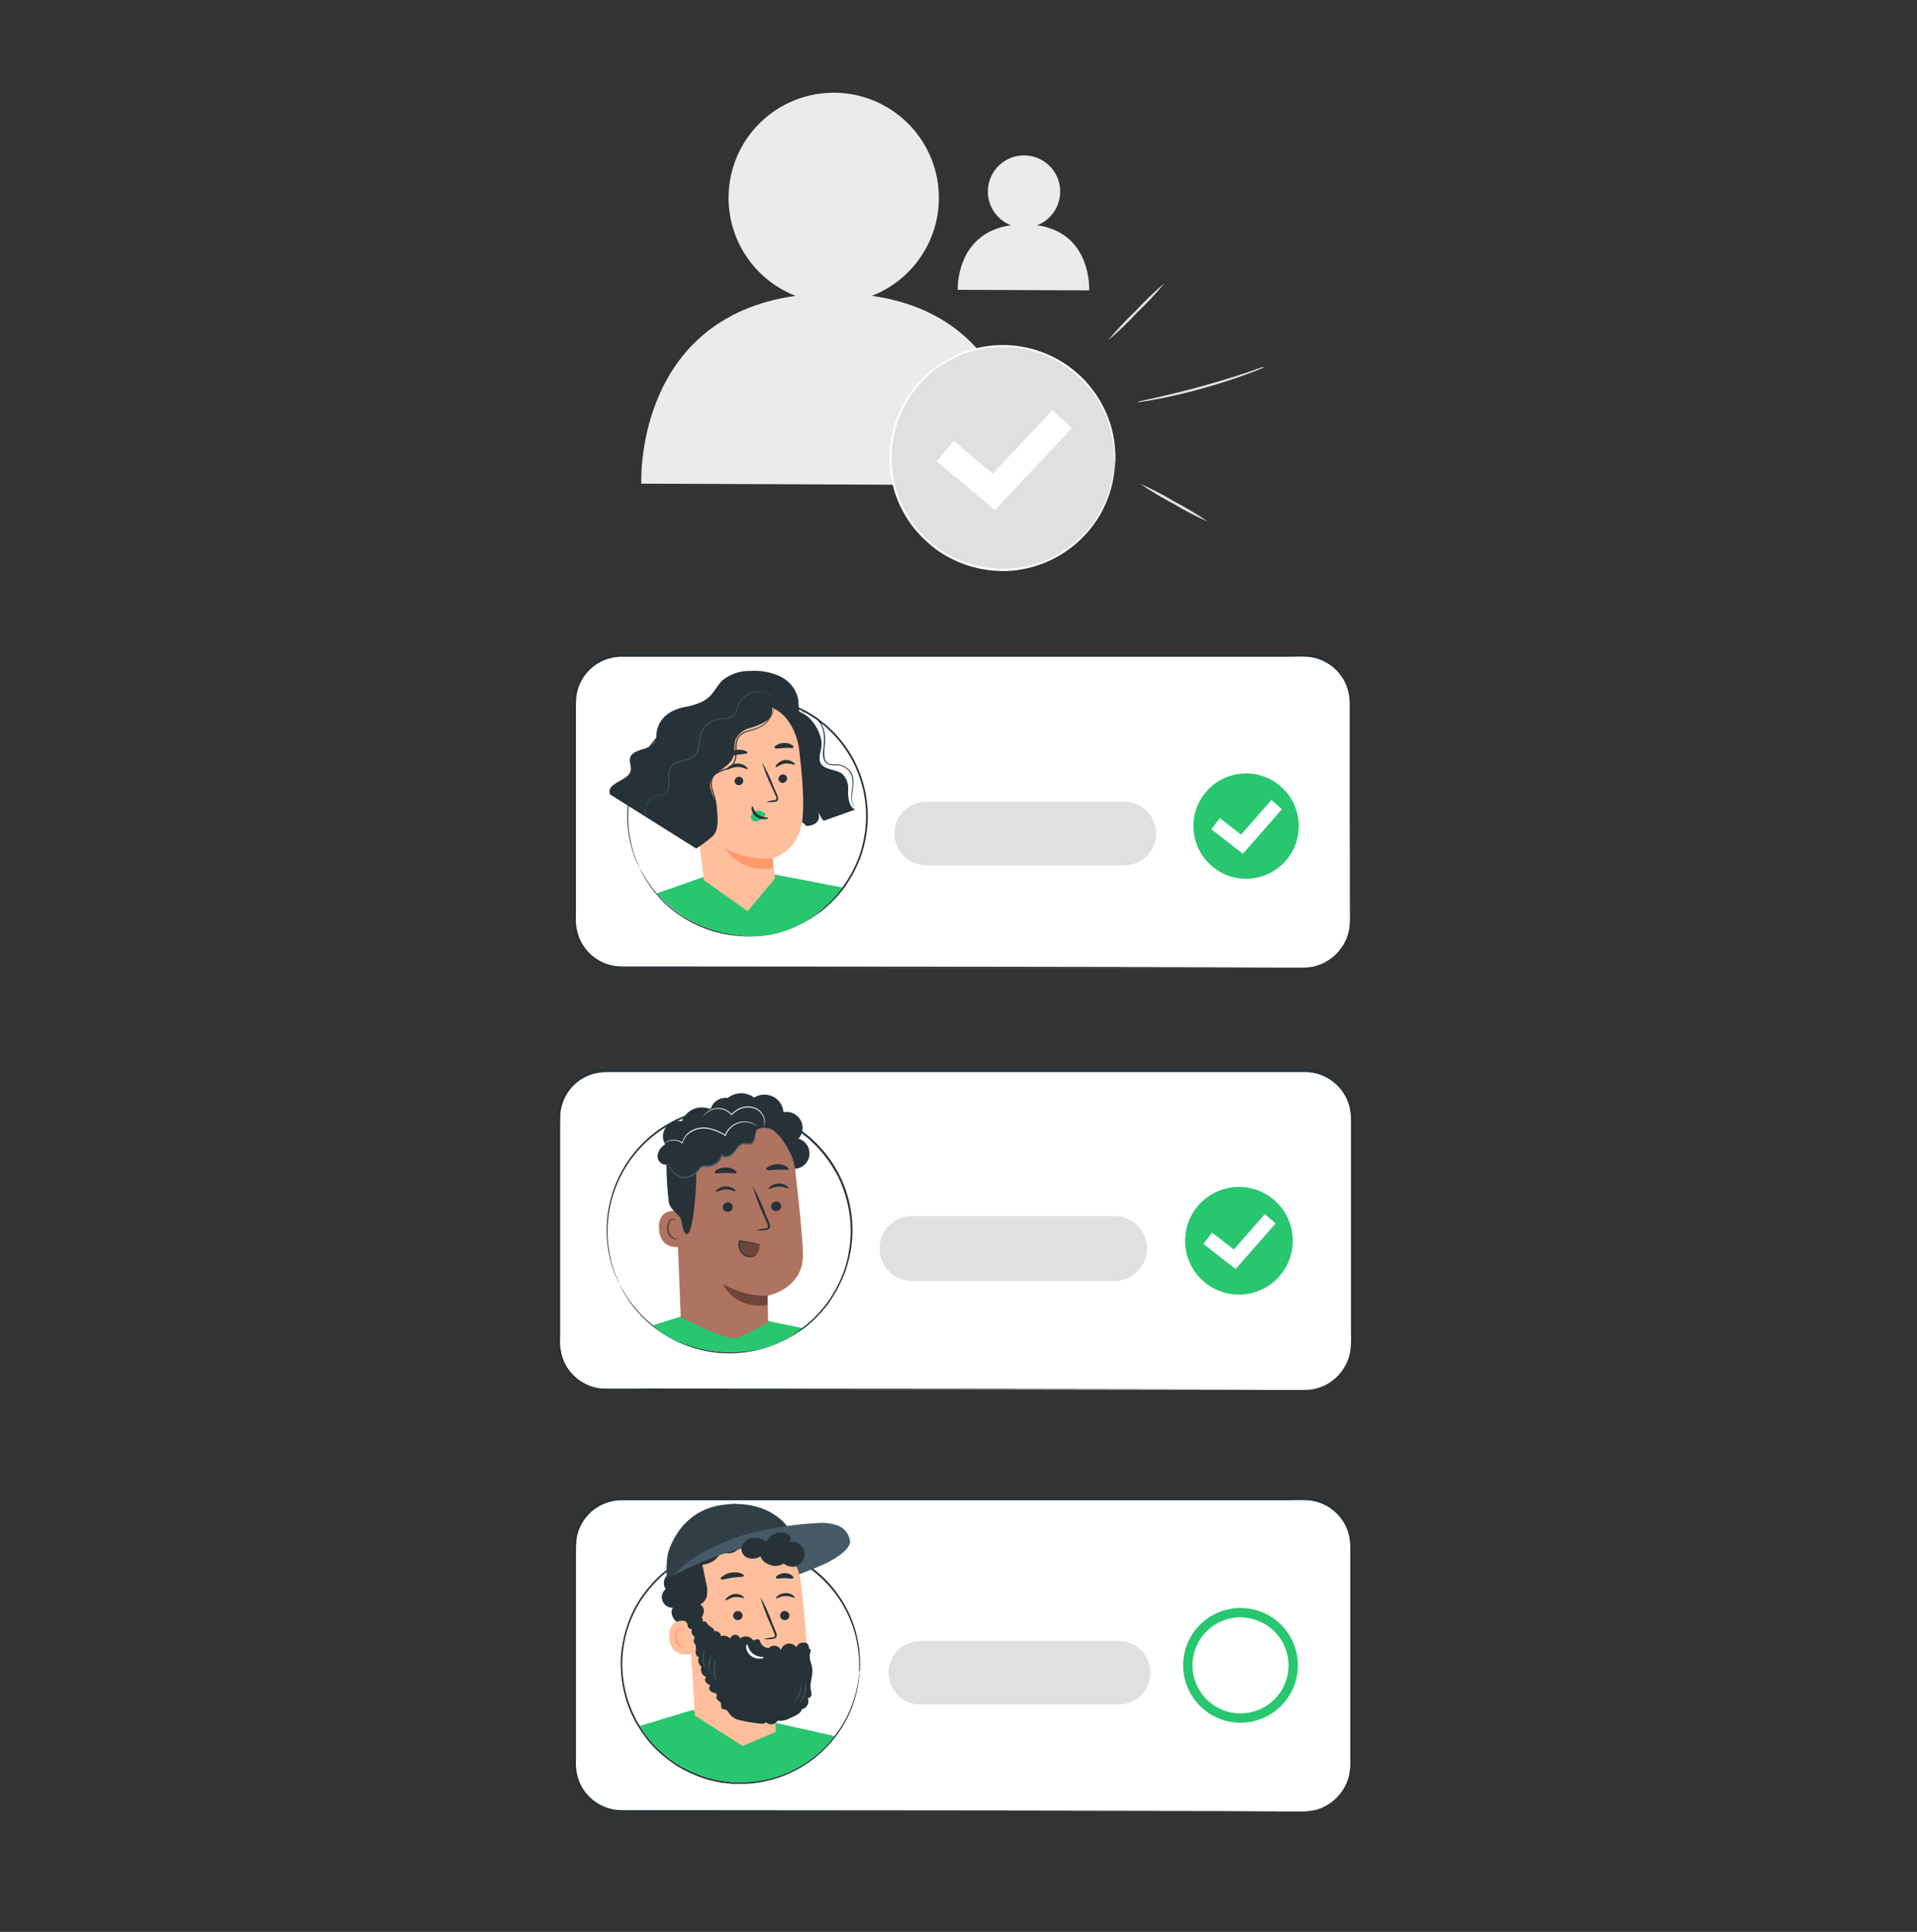 <svg width="126" height="127" viewBox="0 0 126 127" fill="none" xmlns="http://www.w3.org/2000/svg">
<rect x="0" y="0" width="126" height="127" fill="#333333" stroke="none"/>
<path d="M57.308 19.448C58.81 18.863 60.06 17.771 60.842 16.362C61.624 14.953 61.889 13.315 61.592 11.73C61.294 10.146 60.452 8.716 59.211 7.687C57.971 6.658 56.41 6.095 54.798 6.095C53.186 6.095 51.625 6.658 50.385 7.687C49.144 8.716 48.302 10.146 48.005 11.73C47.707 13.315 47.972 14.953 48.754 16.362C49.536 17.771 50.786 18.863 52.288 19.448C41.661 20.953 42.15 31.795 42.15 31.795L67.274 31.903C67.274 31.903 67.843 20.944 57.308 19.448Z" fill="#EBEBEB"/>
<path d="M73.298 30.177C73.338 26.105 70.07 22.771 65.998 22.73C61.926 22.69 58.593 25.958 58.552 30.03C58.512 34.102 61.78 37.436 65.852 37.476C69.924 37.517 73.257 34.249 73.298 30.177Z" fill="#E0E0E0"/>
<path d="M73.243 30.892C73.239 30.852 73.239 30.812 73.243 30.772C73.243 30.686 73.243 30.57 73.243 30.422C73.243 30.342 73.243 30.256 73.243 30.164C73.243 30.069 73.243 29.964 73.243 29.857C73.237 29.598 73.213 29.341 73.17 29.086C73.067 28.383 72.86 27.699 72.555 27.058C72.16 26.207 71.607 25.44 70.924 24.797C70.037 23.958 68.953 23.355 67.772 23.044C66.591 22.733 65.35 22.724 64.165 23.018C63.828 23.097 63.496 23.2 63.173 23.325C62.845 23.462 62.526 23.621 62.22 23.802C61.584 24.165 61.01 24.628 60.521 25.175C60.006 25.733 59.583 26.37 59.268 27.061C58.61 28.493 58.436 30.1 58.773 31.639C58.932 32.382 59.209 33.094 59.594 33.749C59.778 34.069 59.984 34.377 60.208 34.671C60.439 34.95 60.689 35.214 60.955 35.461C61.214 35.702 61.49 35.925 61.781 36.127C62.069 36.321 62.37 36.494 62.681 36.646C63.853 37.222 65.158 37.474 66.46 37.378C67.594 37.294 68.693 36.945 69.667 36.358C70.473 35.876 71.179 35.244 71.747 34.496C72.18 33.937 72.524 33.315 72.77 32.653C72.868 32.413 72.947 32.167 73.007 31.915C73.038 31.805 73.068 31.706 73.087 31.608C73.105 31.51 73.121 31.43 73.133 31.353C73.16 31.209 73.179 31.095 73.197 31.009C73.201 30.969 73.209 30.93 73.222 30.892C73.226 30.932 73.226 30.972 73.222 31.012L73.173 31.359L73.136 31.617C73.118 31.709 73.09 31.811 73.062 31.924C73.006 32.179 72.931 32.43 72.838 32.674C72.6 33.349 72.259 33.984 71.827 34.554C71.197 35.399 70.395 36.1 69.473 36.611C68.552 37.123 67.532 37.432 66.481 37.519C65.159 37.616 63.833 37.361 62.641 36.779C62.323 36.624 62.015 36.448 61.72 36.253C61.423 36.045 61.141 35.817 60.875 35.571C60.602 35.32 60.346 35.051 60.11 34.766C59.879 34.473 59.668 34.165 59.477 33.844C59.084 33.177 58.799 32.451 58.635 31.694C58.289 30.122 58.467 28.48 59.142 27.018C59.463 26.311 59.896 25.66 60.426 25.092C60.681 24.814 60.954 24.553 61.243 24.311C61.538 24.088 61.845 23.883 62.165 23.697C62.782 23.329 63.451 23.059 64.15 22.895C65.443 22.582 66.796 22.62 68.07 23.006C69.078 23.314 70.009 23.833 70.8 24.529C71.592 25.225 72.226 26.082 72.66 27.043C72.959 27.694 73.157 28.387 73.246 29.098C73.285 29.355 73.305 29.615 73.305 29.875C73.305 29.989 73.305 30.093 73.305 30.183C73.305 30.272 73.305 30.364 73.286 30.441C73.274 30.588 73.265 30.705 73.259 30.791C73.257 30.825 73.252 30.859 73.243 30.892Z" fill="white"/>
<path d="M65.388 33.531L61.566 30.327L62.684 28.993L65.246 31.141L69.182 26.963L70.448 28.155L65.388 33.531Z" fill="white"/>
<path d="M76.555 18.603C75.992 19.286 75.388 19.933 74.746 20.542C74.143 21.195 73.501 21.811 72.823 22.385C73.387 21.704 73.991 21.056 74.632 20.447C75.236 19.794 75.878 19.179 76.555 18.603Z" fill="#E0E0E0"/>
<path d="M83.136 24.112C83.039 24.172 82.936 24.221 82.829 24.259C82.626 24.348 82.328 24.465 81.956 24.6C81.216 24.877 80.181 25.215 79.019 25.543C77.858 25.872 76.789 26.099 76.012 26.247C75.624 26.317 75.308 26.373 75.09 26.4C74.977 26.424 74.861 26.435 74.746 26.434C74.852 26.387 74.963 26.355 75.078 26.339L75.999 26.136C76.77 25.961 77.827 25.709 78.989 25.39C80.15 25.07 81.185 24.741 81.932 24.496L82.82 24.188C82.922 24.151 83.028 24.125 83.136 24.112Z" fill="#E0E0E0"/>
<path d="M79.385 34.29C78.604 33.946 77.845 33.551 77.114 33.11C76.356 32.716 75.624 32.275 74.921 31.789C75.702 32.137 76.461 32.532 77.194 32.972C77.951 33.365 78.683 33.805 79.385 34.29Z" fill="#E0E0E0"/>
<path d="M68.171 14.809C68.688 14.607 69.117 14.232 69.386 13.747C69.655 13.262 69.746 12.699 69.643 12.154C69.541 11.609 69.251 11.117 68.824 10.764C68.398 10.41 67.861 10.216 67.306 10.216C66.752 10.216 66.215 10.41 65.789 10.764C65.362 11.117 65.072 11.609 64.97 12.154C64.867 12.699 64.958 13.262 65.227 13.747C65.496 14.232 65.925 14.607 66.442 14.809C62.789 15.325 62.949 19.052 62.949 19.052L71.588 19.089C71.588 19.089 71.793 15.322 68.171 14.809Z" fill="#EBEBEB"/>
<path d="M85.707 98.554H40.837C39.137 98.554 37.759 99.932 37.759 101.633V116.004C37.759 117.704 39.137 119.083 40.837 119.083H85.707C87.407 119.083 88.785 117.704 88.785 116.004V101.633C88.785 99.932 87.407 98.554 85.707 98.554Z" fill="white"/>
<path d="M85.71 119.083H85.799C85.858 119.083 85.947 119.083 86.063 119.061C86.409 119.015 86.745 118.911 87.056 118.754C87.561 118.504 87.987 118.117 88.285 117.639C88.477 117.336 88.614 117.001 88.687 116.65C88.753 116.243 88.775 115.831 88.752 115.421C88.752 113.679 88.752 111.544 88.752 109.067C88.752 107.838 88.752 106.516 88.752 105.101C88.752 104.398 88.752 103.676 88.752 102.935V101.808C88.763 101.428 88.712 101.049 88.598 100.686C88.409 100.119 88.056 99.621 87.585 99.254C87.113 98.887 86.543 98.668 85.947 98.625C85.541 98.603 85.111 98.625 84.69 98.625H79.385H67.679H40.859C40.279 98.626 39.713 98.795 39.227 99.11C38.74 99.426 38.356 99.875 38.119 100.404C38.003 100.665 37.925 100.941 37.888 101.224C37.861 101.512 37.851 101.801 37.858 102.09V115.654C37.819 116.187 37.907 116.722 38.115 117.215C38.329 117.692 38.663 118.105 39.085 118.415C39.507 118.724 40.002 118.918 40.521 118.978C40.776 119.003 41.037 119 41.301 119H43.642L65.547 119.018L80.315 119.043L84.328 119.058L80.315 119.073L65.547 119.098L43.642 119.117H41.301C41.036 119.124 40.77 119.118 40.506 119.098C39.96 119.036 39.44 118.834 38.996 118.511C38.553 118.188 38.2 117.755 37.974 117.255C37.76 116.742 37.666 116.187 37.701 115.633V102.1C37.69 101.804 37.699 101.509 37.728 101.215C37.768 100.916 37.851 100.624 37.974 100.348C38.223 99.791 38.627 99.317 39.139 98.985C39.651 98.652 40.249 98.475 40.859 98.474H67.679H79.385H84.69C85.117 98.474 85.532 98.474 85.956 98.474C86.576 98.519 87.168 98.748 87.657 99.131C88.146 99.514 88.51 100.034 88.703 100.625C88.82 100.998 88.874 101.389 88.862 101.78C88.862 102.161 88.862 102.536 88.862 102.908C88.862 103.648 88.862 104.37 88.862 105.073C88.862 106.478 88.862 107.801 88.862 109.04C88.862 111.516 88.862 113.648 88.862 115.393C88.88 115.804 88.856 116.216 88.788 116.622C88.713 116.98 88.571 117.321 88.371 117.626C88.064 118.11 87.627 118.499 87.111 118.748C86.796 118.901 86.457 118.997 86.109 119.034C85.83 119.086 85.71 119.083 85.71 119.083Z" fill="#263238"/>
<path d="M81.535 113.252C80.789 113.252 80.059 113.03 79.439 112.616C78.819 112.201 78.335 111.612 78.049 110.923C77.764 110.233 77.689 109.475 77.835 108.743C77.98 108.011 78.34 107.339 78.867 106.811C79.395 106.284 80.067 105.924 80.799 105.779C81.531 105.633 82.289 105.708 82.979 105.993C83.668 106.279 84.257 106.763 84.672 107.383C85.086 108.003 85.308 108.733 85.308 109.479C85.306 110.479 84.908 111.438 84.201 112.145C83.494 112.852 82.535 113.25 81.535 113.252ZM81.535 106.321C80.91 106.321 80.3 106.506 79.78 106.853C79.261 107.2 78.856 107.693 78.617 108.27C78.378 108.847 78.316 109.482 78.438 110.095C78.559 110.708 78.86 111.27 79.302 111.712C79.743 112.154 80.306 112.455 80.919 112.577C81.531 112.698 82.166 112.636 82.744 112.397C83.321 112.158 83.814 111.753 84.161 111.234C84.508 110.714 84.693 110.104 84.693 109.479C84.691 108.643 84.357 107.841 83.765 107.251C83.173 106.66 82.371 106.328 81.535 106.327V106.321Z" fill="#28C76F"/>
<path d="M73.529 112.054H60.493C60.219 112.054 59.948 112 59.694 111.896C59.441 111.791 59.211 111.637 59.017 111.444C58.822 111.25 58.669 111.02 58.563 110.767C58.459 110.513 58.404 110.242 58.404 109.968C58.404 109.693 58.458 109.421 58.563 109.168C58.667 108.914 58.821 108.683 59.015 108.489C59.209 108.295 59.44 108.141 59.694 108.037C59.947 107.932 60.219 107.878 60.493 107.878H73.529C74.083 107.878 74.614 108.099 75.006 108.49C75.398 108.882 75.618 109.413 75.618 109.968C75.617 110.521 75.397 111.052 75.005 111.443C74.613 111.834 74.082 112.054 73.529 112.054Z" fill="#E0E0E0"/>
<path d="M51.13 116.838C55.233 115.471 57.452 111.037 56.086 106.934C54.719 102.83 50.285 100.612 46.181 101.978C42.078 103.345 39.859 107.779 41.226 111.882C42.592 115.986 47.027 118.204 51.13 116.838Z" fill="white"/>
<path d="M56.469 109.918C56.469 109.918 56.469 109.875 56.469 109.789V109.144C56.469 109.043 56.45 108.932 56.441 108.815C56.424 108.541 56.387 108.268 56.331 107.998C56.194 107.256 55.947 106.538 55.596 105.869C55.091 104.888 54.383 104.025 53.52 103.336C52.657 102.648 51.658 102.15 50.589 101.875C50.267 101.794 49.941 101.734 49.612 101.697C49.446 101.682 49.28 101.654 49.108 101.645H48.592C48.506 101.645 48.42 101.645 48.334 101.645L48.073 101.669C47.897 101.685 47.719 101.694 47.544 101.719C46.822 101.832 46.118 102.038 45.449 102.333C45.28 102.41 45.114 102.502 44.948 102.588C44.778 102.675 44.614 102.772 44.457 102.88C44.136 103.091 43.828 103.322 43.535 103.571C43.244 103.837 42.971 104.121 42.718 104.422C42.193 105.039 41.772 105.736 41.47 106.487C40.838 108.041 40.73 109.759 41.163 111.381C41.367 112.164 41.693 112.909 42.131 113.59C42.345 113.921 42.58 114.238 42.834 114.539C43.092 114.826 43.37 115.095 43.664 115.344C43.805 115.472 43.955 115.59 44.112 115.697C44.269 115.805 44.42 115.918 44.576 116.004C44.891 116.198 45.22 116.368 45.559 116.514C45.889 116.659 46.228 116.784 46.573 116.886C46.745 116.935 46.92 116.966 47.09 117.006L47.347 117.061C47.433 117.077 47.519 117.088 47.606 117.095L48.116 117.156C48.288 117.156 48.457 117.156 48.626 117.156C48.956 117.163 49.287 117.147 49.615 117.107C50.711 116.974 51.766 116.61 52.712 116.039C53.657 115.468 54.47 114.704 55.099 113.795C55.532 113.178 55.87 112.499 56.1 111.78C56.192 111.521 56.264 111.255 56.315 110.984C56.343 110.868 56.371 110.763 56.386 110.662C56.401 110.56 56.41 110.471 56.423 110.391C56.444 110.232 56.46 110.109 56.472 110.023C56.484 109.937 56.49 109.897 56.49 109.897C56.49 109.897 56.49 109.94 56.49 110.023C56.49 110.106 56.469 110.235 56.453 110.395C56.453 110.477 56.435 110.567 56.423 110.668C56.41 110.769 56.383 110.877 56.358 110.994C56.31 111.266 56.241 111.534 56.153 111.795C55.928 112.521 55.594 113.209 55.163 113.835C54.533 114.758 53.715 115.537 52.761 116.119C51.808 116.702 50.742 117.075 49.633 117.215C49.301 117.256 48.966 117.273 48.632 117.267C48.463 117.267 48.291 117.267 48.119 117.267L47.599 117.209C47.513 117.209 47.424 117.193 47.338 117.175L47.077 117.12C46.905 117.077 46.727 117.046 46.555 117C46.203 116.897 45.858 116.772 45.523 116.625C45.179 116.475 44.845 116.303 44.524 116.109C44.364 116.007 44.217 115.891 44.054 115.783C43.894 115.676 43.742 115.557 43.599 115.427C42.986 114.923 42.46 114.322 42.042 113.648C41.594 112.959 41.261 112.201 41.056 111.405C40.847 110.585 40.764 109.738 40.81 108.892C40.876 108.049 41.067 107.221 41.378 106.434C41.685 105.672 42.113 104.964 42.647 104.339C42.904 104.032 43.182 103.744 43.48 103.476C43.778 103.222 44.093 102.988 44.423 102.775C44.581 102.662 44.748 102.559 44.92 102.468C45.089 102.382 45.255 102.287 45.427 102.21C45.77 102.058 46.124 101.93 46.484 101.826C46.836 101.724 47.194 101.645 47.556 101.59C47.735 101.565 47.913 101.556 48.091 101.537L48.355 101.516C48.444 101.516 48.533 101.516 48.619 101.516H49.142C49.314 101.516 49.486 101.553 49.655 101.571C49.987 101.609 50.317 101.67 50.641 101.752C51.721 102.034 52.73 102.542 53.599 103.242C54.469 103.942 55.18 104.819 55.685 105.814C56.035 106.489 56.277 107.215 56.404 107.964C56.458 108.236 56.492 108.511 56.506 108.788C56.506 108.908 56.524 109.018 56.527 109.12V109.393C56.527 109.553 56.527 109.679 56.527 109.768C56.527 109.857 56.469 109.918 56.469 109.918Z" fill="#263238"/>
<path d="M42.039 113.467L45.486 112.422L51.089 113.285L54.853 114.124C54.127 115.081 53.188 115.856 52.11 116.385C51.032 116.915 49.845 117.185 48.644 117.175C46.813 117.162 45.044 116.51 43.642 115.331C43.006 114.806 42.463 114.175 42.039 113.467Z" fill="#28C76F"/>
<path d="M53.093 109.249C53.074 108.195 52.862 106.032 52.647 104.075C52.535 103.06 52.046 102.125 51.276 101.454C50.505 100.784 49.511 100.429 48.49 100.459H48.281C46.017 100.656 44.923 102.689 45.185 104.944L45.673 112.779L48.81 114.776L50.982 113.854L50.96 111.811C50.96 111.811 53.129 111.427 53.093 109.249Z" fill="#FFBF9D"/>
<path d="M51.888 106.183C51.892 106.264 51.864 106.343 51.81 106.403C51.756 106.464 51.68 106.5 51.599 106.505C51.52 106.511 51.441 106.486 51.38 106.435C51.318 106.384 51.279 106.311 51.271 106.232C51.267 106.151 51.294 106.071 51.349 106.011C51.403 105.95 51.478 105.914 51.559 105.909C51.639 105.903 51.718 105.928 51.779 105.979C51.841 106.03 51.88 106.103 51.888 106.183Z" fill="#263238"/>
<path d="M52.245 105.04C52.208 105.08 51.968 104.914 51.63 104.923C51.292 104.932 51.053 105.107 51.016 105.067C50.979 105.027 51.034 104.975 51.139 104.895C51.282 104.792 51.453 104.734 51.63 104.729C51.804 104.724 51.974 104.774 52.119 104.871C52.22 104.947 52.245 105.018 52.245 105.04Z" fill="#263238"/>
<path d="M48.807 106.183C48.811 106.264 48.783 106.343 48.729 106.403C48.675 106.464 48.599 106.5 48.518 106.505C48.438 106.511 48.36 106.486 48.298 106.435C48.237 106.384 48.198 106.311 48.189 106.232C48.185 106.151 48.213 106.071 48.267 106.011C48.321 105.95 48.397 105.914 48.478 105.909C48.558 105.903 48.636 105.928 48.698 105.979C48.759 106.03 48.798 106.103 48.807 106.183Z" fill="#263238"/>
<path d="M48.899 105.04C48.868 105.086 48.61 104.948 48.285 104.994C47.959 105.04 47.732 105.239 47.692 105.203C47.652 105.166 47.692 105.11 47.796 105.018C47.921 104.897 48.079 104.818 48.251 104.791C48.423 104.766 48.598 104.798 48.752 104.88C48.865 104.954 48.917 105.021 48.899 105.04Z" fill="#263238"/>
<path d="M50.208 107.759C50.383 107.698 50.564 107.66 50.748 107.645C50.834 107.645 50.914 107.614 50.927 107.556C50.932 107.467 50.91 107.379 50.862 107.304L50.592 106.662C50.343 106.117 50.137 105.553 49.977 104.975C50.27 105.498 50.521 106.044 50.727 106.606L50.988 107.255C51.046 107.356 51.066 107.475 51.043 107.59C51.032 107.62 51.013 107.648 50.989 107.67C50.965 107.693 50.937 107.709 50.905 107.719C50.858 107.733 50.81 107.742 50.761 107.743C50.578 107.772 50.392 107.777 50.208 107.759Z" fill="#263238"/>
<path d="M48.905 103.596C48.874 103.688 48.536 103.654 48.146 103.712C47.756 103.771 47.44 103.888 47.384 103.808C47.329 103.728 47.415 103.682 47.541 103.59C47.708 103.474 47.899 103.4 48.1 103.375C48.3 103.346 48.505 103.364 48.696 103.43C48.841 103.482 48.917 103.562 48.905 103.596Z" fill="#263238"/>
<path d="M52.146 103.746C52.091 103.823 51.858 103.746 51.581 103.746C51.304 103.746 51.068 103.811 51.013 103.746C50.957 103.682 51.013 103.63 51.123 103.556C51.258 103.464 51.418 103.415 51.581 103.418C51.744 103.415 51.903 103.464 52.036 103.559C52.137 103.63 52.171 103.706 52.146 103.746Z" fill="#263238"/>
<path d="M45.409 106.56C45.372 106.545 43.898 106.161 43.99 107.648C44.082 109.135 45.556 108.739 45.556 108.696C45.556 108.653 45.409 106.56 45.409 106.56Z" fill="#FFBF9D"/>
<path d="M45.068 108.17C45.068 108.17 45.04 108.189 45 108.213C44.94 108.243 44.871 108.248 44.807 108.229C44.706 108.174 44.623 108.093 44.564 107.994C44.506 107.896 44.475 107.784 44.475 107.67C44.462 107.542 44.479 107.414 44.524 107.295C44.535 107.248 44.558 107.204 44.589 107.167C44.621 107.13 44.661 107.101 44.705 107.083C44.735 107.073 44.766 107.074 44.795 107.085C44.823 107.096 44.847 107.117 44.862 107.144C44.887 107.187 44.862 107.215 44.887 107.218C44.911 107.221 44.917 107.19 44.902 107.132C44.891 107.095 44.869 107.063 44.837 107.04C44.793 107.013 44.741 107.003 44.69 107.012C44.63 107.028 44.575 107.059 44.531 107.102C44.486 107.145 44.453 107.199 44.435 107.258C44.379 107.391 44.356 107.535 44.37 107.679C44.372 107.811 44.412 107.94 44.486 108.049C44.561 108.159 44.666 108.243 44.788 108.293C44.829 108.303 44.871 108.303 44.912 108.293C44.952 108.284 44.99 108.265 45.022 108.238C45.065 108.195 45.071 108.17 45.068 108.17Z" fill="#FF9A6C"/>
<path d="M52.816 101.525C52.786 101.38 52.714 101.247 52.609 101.142C52.505 101.037 52.371 100.965 52.226 100.935C52.242 100.889 51.919 100.736 51.67 100.56C51.421 100.385 51.363 99.971 51.142 100.176C51.134 100.066 51.1 99.959 51.043 99.864C50.986 99.769 50.907 99.689 50.812 99.631C50.718 99.572 50.611 99.537 50.501 99.529C50.39 99.52 50.279 99.538 50.177 99.58C50.177 99.316 49.796 99.23 49.541 99.163C49.286 99.095 49.188 99.058 49.068 99.292C48.979 99.168 48.864 99.066 48.731 98.993C48.597 98.92 48.449 98.877 48.297 98.87C48.145 98.862 47.993 98.888 47.853 98.947C47.712 99.005 47.587 99.095 47.486 99.209C47.181 99.122 46.856 99.149 46.57 99.286C46.285 99.422 46.058 99.658 45.934 99.949C45.691 99.973 45.461 100.07 45.272 100.226C45.084 100.382 44.947 100.59 44.877 100.825C44.57 100.858 44.493 101.104 44.367 101.393C44.242 101.682 44.06 102.007 44.254 102.25C44.167 102.304 44.093 102.377 44.038 102.464C43.984 102.55 43.95 102.649 43.94 102.75C43.929 102.852 43.943 102.955 43.978 103.051C44.014 103.147 44.072 103.234 44.146 103.304C44.063 103.349 43.991 103.412 43.934 103.488C43.858 103.54 43.793 103.607 43.743 103.684C43.693 103.761 43.659 103.848 43.643 103.939C43.627 104.029 43.629 104.122 43.648 104.212C43.668 104.302 43.706 104.387 43.759 104.462C43.646 104.554 43.564 104.679 43.526 104.82C43.487 104.96 43.495 105.11 43.547 105.246C43.598 105.383 43.692 105.499 43.814 105.579C43.936 105.659 44.081 105.698 44.226 105.691C43.987 106.038 44.297 106.505 44.478 106.613C44.478 106.613 45.093 106.355 45.191 106.803C45.187 106.85 45.196 106.896 45.215 106.939C45.234 106.981 45.264 107.018 45.301 107.046C45.339 107.074 45.383 107.092 45.429 107.099C45.475 107.105 45.522 107.099 45.566 107.083C45.732 106.979 45.862 106.827 45.937 106.647C46.07 106.464 46.174 106.262 46.245 106.047C46.275 105.94 46.27 105.825 46.23 105.721C46.189 105.617 46.116 105.529 46.02 105.47C46.145 105.414 46.253 105.327 46.332 105.216C46.412 105.105 46.462 104.976 46.475 104.84C46.502 104.57 46.479 104.297 46.407 104.035C46.325 103.645 46.242 103.252 46.162 102.862C46.432 102.843 46.692 102.752 46.914 102.596C47.136 102.441 47.312 102.228 47.421 101.98C47.522 102.045 47.636 102.088 47.755 102.107C47.874 102.125 47.995 102.118 48.111 102.086C48.227 102.054 48.335 101.998 48.428 101.922C48.521 101.845 48.597 101.75 48.65 101.642C48.754 101.903 48.954 102.115 49.208 102.235C49.462 102.355 49.753 102.373 50.02 102.287C49.971 102.594 50.53 102.868 50.838 102.941C51.075 102.966 51.313 102.912 51.517 102.788C51.517 102.788 52.048 103.095 52.331 102.96C52.613 102.825 52.973 102.471 52.782 102.18C52.846 101.967 52.857 101.743 52.816 101.525Z" fill="#263238"/>
<path d="M49.98 99.543C49.929 99.503 49.87 99.472 49.808 99.451C49.736 99.432 49.659 99.439 49.59 99.47C49.547 99.492 49.508 99.523 49.478 99.561C49.448 99.599 49.426 99.644 49.415 99.691L49.4 99.777L49.351 99.7C49.3 99.624 49.231 99.561 49.15 99.519C49.069 99.477 48.978 99.455 48.887 99.457C48.776 99.463 48.669 99.503 48.583 99.573C48.496 99.642 48.434 99.737 48.404 99.845L48.38 99.943L48.315 99.863C48.251 99.788 48.17 99.729 48.08 99.689C47.99 99.649 47.892 99.63 47.793 99.633C47.687 99.635 47.584 99.664 47.493 99.718C47.402 99.772 47.327 99.848 47.274 99.94C47.227 100.013 47.196 100.096 47.185 100.183V100.244H47.126C46.987 100.216 46.843 100.235 46.716 100.298C46.589 100.362 46.487 100.466 46.426 100.594C46.377 100.71 46.363 100.837 46.386 100.96C46.408 101.083 46.466 101.198 46.552 101.288L46.61 101.347L46.527 101.365C46.438 101.385 46.353 101.422 46.278 101.475C46.203 101.528 46.14 101.595 46.091 101.673C46.012 101.79 45.972 101.93 45.977 102.072C45.983 102.195 46.013 102.317 46.066 102.428C46.066 102.428 46.039 102.407 46.005 102.348C45.959 102.263 45.932 102.169 45.925 102.072C45.913 101.918 45.949 101.764 46.03 101.633C46.083 101.546 46.152 101.471 46.234 101.411C46.317 101.351 46.41 101.309 46.509 101.285L46.487 101.362C46.371 101.253 46.294 101.109 46.268 100.951C46.242 100.794 46.269 100.632 46.345 100.492C46.421 100.351 46.541 100.24 46.687 100.175C46.833 100.11 46.996 100.096 47.151 100.133L47.083 100.183C47.097 100.08 47.132 99.982 47.185 99.894C47.248 99.786 47.338 99.697 47.445 99.634C47.553 99.57 47.675 99.535 47.799 99.531C47.916 99.527 48.032 99.55 48.139 99.598C48.245 99.646 48.339 99.718 48.414 99.808L48.325 99.829C48.358 99.717 48.424 99.616 48.513 99.54C48.602 99.463 48.712 99.414 48.828 99.398C48.945 99.382 49.063 99.399 49.17 99.448C49.277 99.498 49.367 99.577 49.431 99.676H49.366C49.38 99.619 49.408 99.566 49.446 99.522C49.485 99.478 49.533 99.443 49.587 99.421C49.668 99.39 49.758 99.39 49.839 99.421C49.889 99.438 49.933 99.467 49.968 99.507C49.974 99.518 49.978 99.531 49.98 99.543Z" fill="#455A64"/>
<path d="M53.031 108.06C52.973 108.022 52.907 107.997 52.838 107.988C52.769 107.979 52.699 107.986 52.632 108.008C52.566 108.03 52.506 108.066 52.456 108.115C52.406 108.163 52.367 108.222 52.343 108.287C52.279 108.199 52.192 108.13 52.091 108.088C51.99 108.046 51.879 108.033 51.772 108.051C51.666 108.076 51.568 108.128 51.489 108.203C51.411 108.278 51.353 108.373 51.323 108.478C51.292 108.404 51.243 108.339 51.18 108.289C51.117 108.239 51.043 108.206 50.964 108.192C50.885 108.179 50.804 108.185 50.728 108.212C50.652 108.238 50.584 108.283 50.53 108.342C50.384 108.339 50.243 108.284 50.134 108.187C50.025 108.089 49.954 107.956 49.934 107.811C49.87 107.777 49.796 107.764 49.724 107.771C49.651 107.779 49.582 107.808 49.526 107.854C49.479 107.783 49.419 107.723 49.348 107.677C49.277 107.631 49.197 107.601 49.114 107.587C49.031 107.573 48.945 107.576 48.864 107.597C48.782 107.618 48.705 107.655 48.638 107.706C48.617 107.636 48.573 107.574 48.513 107.532C48.453 107.489 48.381 107.467 48.307 107.47C48.234 107.473 48.163 107.5 48.107 107.547C48.05 107.594 48.011 107.659 47.996 107.731C47.924 107.642 47.826 107.578 47.715 107.548C47.605 107.519 47.488 107.526 47.381 107.568C47.378 107.515 47.364 107.463 47.338 107.416C47.313 107.369 47.278 107.329 47.235 107.297C47.192 107.265 47.143 107.243 47.091 107.233C47.038 107.223 46.984 107.224 46.933 107.236C46.985 107.055 46.715 106.972 46.576 106.84C46.524 106.769 46.467 106.7 46.407 106.634C46.343 106.579 46.226 106.57 46.183 106.634C46.21 106.557 46.205 106.473 46.17 106.399C46.134 106.326 46.071 106.269 45.994 106.243C45.917 106.216 45.833 106.22 45.759 106.256C45.686 106.291 45.629 106.354 45.603 106.431C45.574 106.517 45.557 106.606 45.553 106.696C45.514 106.981 45.351 107.31 45.553 107.519C45.59 107.556 45.636 107.587 45.652 107.633C45.667 107.679 45.599 107.796 45.593 107.882C45.587 107.968 45.679 108.06 45.719 108.152C45.756 108.297 45.756 108.449 45.719 108.594C45.719 108.745 45.793 108.935 45.944 108.92C45.891 109.03 45.879 109.155 45.909 109.273C45.938 109.392 46.008 109.496 46.106 109.568C46.081 109.632 46.07 109.701 46.072 109.77C46.074 109.839 46.089 109.907 46.118 109.969C46.147 110.032 46.188 110.088 46.238 110.135C46.289 110.182 46.349 110.218 46.414 110.241C46.369 110.286 46.343 110.346 46.34 110.41C46.336 110.473 46.356 110.535 46.395 110.585C46.477 110.684 46.583 110.761 46.702 110.806C46.679 110.823 46.658 110.844 46.643 110.868C46.627 110.893 46.617 110.92 46.612 110.949C46.607 110.978 46.608 111.007 46.614 111.035C46.621 111.063 46.633 111.09 46.65 111.114C46.728 111.208 46.837 111.271 46.957 111.292C47.008 111.299 47.054 111.323 47.09 111.359C47.142 111.436 47.071 111.544 47.09 111.636C47.114 111.777 47.314 111.817 47.372 111.943C47.431 112.069 47.357 112.223 47.449 112.312C47.541 112.401 47.606 112.358 47.685 112.385C47.824 112.435 47.885 112.591 47.974 112.708C48.164 112.918 48.42 113.055 48.699 113.098C48.834 113.132 48.976 113.163 49.114 113.19C49.394 113.239 49.673 113.273 49.956 113.31C50.097 113.326 50.263 113.329 50.34 113.209C50.392 113.263 50.456 113.305 50.528 113.33C50.599 113.356 50.675 113.364 50.75 113.355C50.825 113.347 50.897 113.32 50.96 113.279C51.023 113.237 51.076 113.182 51.114 113.117C51.374 113.154 51.639 113.103 51.867 112.972L52.113 112.865C52.358 112.757 52.635 112.622 52.706 112.364C52.784 112.348 52.858 112.314 52.922 112.266C52.986 112.217 53.039 112.155 53.076 112.084C53.113 112.013 53.134 111.935 53.138 111.855C53.141 111.774 53.127 111.694 53.096 111.62C53.206 111.654 53.317 111.541 53.332 111.424C53.338 111.307 53.323 111.191 53.289 111.08C53.203 110.613 53.452 110.137 53.388 109.667C53.341 109.338 53.145 109.012 53.24 108.696C53.267 108.632 53.283 108.565 53.286 108.496C53.286 108.428 53.218 108.358 53.154 108.376C53.169 108.329 53.173 108.278 53.165 108.229C53.157 108.18 53.136 108.134 53.106 108.094C53.076 108.055 53.037 108.023 52.991 108.002C52.946 107.981 52.897 107.971 52.847 107.974" fill="#263238"/>
<path d="M49.102 108.094C49.154 108.094 49.166 108.453 49.486 108.708C49.805 108.963 50.189 108.908 50.192 108.957C50.195 109.006 50.109 109.031 49.947 109.04C49.733 109.048 49.524 108.982 49.354 108.852C49.19 108.728 49.08 108.545 49.046 108.342C49.037 108.186 49.077 108.094 49.102 108.094Z" fill="white"/>
<path d="M47.105 110.579C47.027 110.329 46.979 110.072 46.964 109.811C46.968 109.548 47.004 109.287 47.071 109.033C47.028 109.099 46.997 109.172 46.979 109.249C46.925 109.431 46.9 109.621 46.905 109.811C46.909 110.001 46.942 110.19 47.003 110.37C47.025 110.445 47.059 110.516 47.105 110.579Z" fill="#455A64"/>
<path d="M46.761 110.053C46.761 110.053 46.715 109.995 46.678 109.891C46.635 109.747 46.623 109.597 46.641 109.448C46.669 109.098 46.767 108.834 46.748 108.818C46.649 109.009 46.593 109.218 46.583 109.433C46.564 109.589 46.584 109.747 46.641 109.894C46.69 110.013 46.758 110.06 46.761 110.053Z" fill="#455A64"/>
<path d="M46.407 109.752C46.323 109.545 46.27 109.327 46.251 109.104C46.252 108.88 46.286 108.658 46.352 108.444C46.309 108.497 46.277 108.559 46.26 108.625C46.208 108.78 46.185 108.944 46.192 109.107C46.198 109.271 46.236 109.431 46.303 109.58C46.325 109.645 46.36 109.703 46.407 109.752Z" fill="#455A64"/>
<path d="M52.46 111.98C52.541 111.96 52.614 111.914 52.666 111.848C52.796 111.694 52.886 111.51 52.927 111.313C52.974 111.12 52.99 110.921 52.976 110.723C52.974 110.641 52.958 110.56 52.927 110.484C52.945 110.757 52.926 111.032 52.868 111.301C52.829 111.489 52.749 111.666 52.635 111.82C52.58 111.877 52.522 111.931 52.46 111.98Z" fill="#455A64"/>
<path d="M52.14 111.9C52.204 111.874 52.262 111.834 52.309 111.783C52.429 111.667 52.522 111.527 52.583 111.371C52.645 111.217 52.672 111.05 52.663 110.883C52.663 110.813 52.648 110.744 52.62 110.68C52.616 110.748 52.616 110.815 52.62 110.883C52.618 111.043 52.588 111.201 52.53 111.35C52.47 111.498 52.385 111.634 52.278 111.752C52.196 111.857 52.134 111.891 52.14 111.9Z" fill="#455A64"/>
<path d="M52.696 102.766C52.335 102.26 51.818 101.884 51.225 101.697C49.421 101.163 46.893 100.96 44.223 103.593L43.833 103.768C43.789 103.247 43.808 102.723 43.888 102.207C43.98 101.765 44.788 99.181 47.676 98.911C47.676 98.911 52.088 98.192 52.696 102.766Z" fill="#455A64"/>
<g opacity="0.3">
<path d="M52.696 102.766C52.335 102.26 51.818 101.884 51.225 101.697C49.421 101.163 46.893 100.96 44.223 103.593L43.833 103.768C43.789 103.247 43.808 102.723 43.888 102.207C43.98 101.765 44.788 99.181 47.676 98.911C47.676 98.911 52.088 98.192 52.696 102.766Z" fill="black"/>
</g>
<path d="M44.223 103.593C45.32 102.392 46.73 101.703 48.217 101.135C49.704 100.567 52.039 100.213 53.618 100.133C54.091 100.077 54.572 100.124 55.025 100.272C55.25 100.349 55.449 100.488 55.599 100.672C55.749 100.857 55.844 101.08 55.873 101.316C55.898 101.912 54.718 102.576 54.177 102.822C53.636 103.067 52.53 103.498 52.53 103.498C52.53 103.498 52.223 102.149 51.169 101.765C48.951 100.988 44.14 103.636 44.223 103.593Z" fill="#455A64"/>
<path d="M52.828 101.891C52.758 101.71 52.629 101.559 52.461 101.462C52.294 101.366 52.098 101.329 51.907 101.359C51.949 101.303 51.971 101.235 51.971 101.166C51.971 101.096 51.949 101.028 51.907 100.972C51.817 100.865 51.691 100.793 51.553 100.769C51.314 100.721 51.065 100.755 50.848 100.867C50.631 100.978 50.458 101.161 50.358 101.384C50.233 101.262 50.079 101.173 49.91 101.127C49.741 101.081 49.564 101.078 49.394 101.119C49.223 101.147 49.066 101.23 48.947 101.355C48.827 101.479 48.751 101.639 48.73 101.811C48.73 101.937 48.767 102.06 48.836 102.166C48.906 102.271 49.004 102.354 49.12 102.404C49.263 102.458 49.417 102.477 49.569 102.461C49.721 102.444 49.867 102.392 49.996 102.308C50.046 102.445 50.128 102.567 50.235 102.664C50.342 102.762 50.471 102.833 50.611 102.87C50.751 102.908 50.898 102.911 51.04 102.879C51.181 102.848 51.313 102.783 51.424 102.689C51.547 102.84 51.719 102.942 51.91 102.977C52.102 103.012 52.299 102.978 52.467 102.882C52.636 102.785 52.765 102.632 52.831 102.449C52.897 102.267 52.896 102.067 52.828 101.884V101.891Z" fill="#263238"/>
<path d="M85.764 70.41H39.806C38.106 70.41 36.728 71.788 36.728 73.488V88.296C36.728 89.996 38.106 91.374 39.806 91.374H85.764C87.464 91.374 88.842 89.996 88.842 88.296V73.488C88.842 71.788 87.464 70.41 85.764 70.41Z" fill="white"/>
<path d="M85.764 91.374H85.856C85.914 91.374 86.006 91.374 86.126 91.35C86.478 91.305 86.82 91.202 87.137 91.043C87.647 90.777 88.073 90.374 88.366 89.878C88.554 89.564 88.684 89.219 88.75 88.858C88.802 88.442 88.817 88.023 88.796 87.605C88.796 85.823 88.796 83.642 88.796 81.11C88.796 79.844 88.796 78.49 88.796 77.055C88.796 76.339 88.796 75.599 88.796 74.843V73.691C88.809 73.302 88.755 72.915 88.636 72.545C88.51 72.165 88.309 71.813 88.045 71.512C87.781 71.21 87.46 70.964 87.1 70.787C86.728 70.605 86.322 70.501 85.908 70.48C85.487 70.48 85.054 70.48 84.618 70.48H79.195H67.232H39.819C39.524 70.486 39.231 70.529 38.946 70.609C38.665 70.7 38.396 70.827 38.148 70.987C37.66 71.32 37.278 71.786 37.048 72.33C36.94 72.601 36.867 72.885 36.833 73.175C36.814 73.463 36.833 73.764 36.817 74.062V87.927C36.776 88.472 36.867 89.019 37.081 89.522C37.301 90.009 37.648 90.429 38.084 90.738C38.52 91.047 39.031 91.234 39.564 91.279C40.63 91.304 41.714 91.279 42.759 91.279L65.146 91.297L80.243 91.322H84.344L80.243 91.338L65.146 91.362L42.759 91.377C41.702 91.377 40.642 91.393 39.552 91.377C38.992 91.33 38.456 91.134 37.997 90.81C37.539 90.486 37.175 90.045 36.943 89.534C36.72 89.012 36.623 88.445 36.661 87.878V74.069C36.661 73.761 36.661 73.476 36.676 73.165C36.723 72.703 36.871 72.257 37.11 71.859C37.349 71.461 37.673 71.12 38.059 70.861C38.318 70.691 38.6 70.557 38.897 70.465C39.197 70.378 39.507 70.331 39.819 70.327H67.232H79.195H84.618C85.054 70.327 85.481 70.327 85.911 70.327C86.546 70.355 87.157 70.576 87.664 70.96C88.17 71.344 88.548 71.873 88.747 72.477C88.867 72.859 88.922 73.259 88.91 73.66C88.91 74.047 88.91 74.431 88.91 74.812C88.91 75.568 88.91 76.308 88.91 77.024C88.91 78.459 88.91 79.814 88.91 81.079C88.91 83.611 88.91 85.792 88.91 87.574C88.927 87.996 88.907 88.418 88.851 88.837C88.763 89.308 88.566 89.751 88.278 90.134C87.989 90.516 87.615 90.826 87.186 91.04C86.865 91.2 86.519 91.304 86.163 91.347C86.031 91.364 85.897 91.373 85.764 91.374Z" fill="#263238"/>
<path d="M81.177 85.098C80.713 85.065 80.26 84.941 79.845 84.733C79.429 84.524 79.059 84.236 78.754 83.885C78.45 83.533 78.218 83.125 78.072 82.684C77.926 82.243 77.868 81.777 77.902 81.313C77.935 80.849 78.059 80.397 78.267 79.981C78.475 79.565 78.764 79.194 79.115 78.89C79.467 78.585 79.875 78.353 80.316 78.207C80.757 78.06 81.223 78.002 81.687 78.035C82.623 78.103 83.493 78.54 84.107 79.25C84.721 79.96 85.029 80.884 84.962 81.82C84.929 82.284 84.805 82.737 84.596 83.152C84.388 83.568 84.1 83.939 83.749 84.243C83.397 84.548 82.989 84.78 82.548 84.927C82.106 85.073 81.641 85.132 81.177 85.098Z" fill="#28C76F"/>
<path d="M81.217 83.427L79.094 81.774L79.671 81.033L81.097 82.142L83.134 79.814L83.84 80.431L81.217 83.427Z" fill="white"/>
<path d="M73.257 84.207H59.942C59.376 84.207 58.834 83.983 58.434 83.583C58.034 83.183 57.81 82.641 57.81 82.075C57.81 81.51 58.034 80.967 58.434 80.567C58.834 80.168 59.376 79.943 59.942 79.943H73.257C73.822 79.943 74.364 80.168 74.764 80.567C75.164 80.967 75.389 81.51 75.389 82.075C75.389 82.641 75.164 83.183 74.764 83.583C74.364 83.983 73.822 84.207 73.257 84.207Z" fill="#E0E0E0"/>
<path d="M52.863 87.089C56.295 84.308 56.822 79.272 54.042 75.841C51.261 72.41 46.225 71.882 42.794 74.663C39.362 77.444 38.835 82.479 41.615 85.911C44.396 89.342 49.432 89.87 52.863 87.089Z" fill="white"/>
<path d="M40.728 84.45C40.754 84.485 40.777 84.522 40.799 84.56C40.842 84.64 40.906 84.751 40.989 84.892L41.128 85.138C41.183 85.224 41.254 85.316 41.321 85.415C41.478 85.651 41.652 85.875 41.84 86.087C42.34 86.678 42.927 87.189 43.579 87.605C44.532 88.22 45.605 88.626 46.727 88.796C47.848 88.967 48.993 88.898 50.086 88.594C50.413 88.503 50.733 88.389 51.045 88.253C51.201 88.183 51.352 88.118 51.521 88.041L51.985 87.78C52.062 87.737 52.142 87.697 52.215 87.648L52.436 87.494C52.584 87.39 52.744 87.288 52.879 87.187C53.167 86.955 53.44 86.705 53.696 86.438C53.959 86.163 54.205 85.871 54.43 85.565C54.541 85.408 54.639 85.242 54.737 85.08C54.845 84.917 54.941 84.746 55.023 84.57C55.402 83.862 55.661 83.095 55.788 82.302C55.939 81.485 55.957 80.649 55.84 79.826C55.718 78.979 55.468 78.156 55.1 77.384C54.712 76.62 54.212 75.919 53.616 75.304L53.161 74.871L52.67 74.484C52.589 74.418 52.504 74.358 52.415 74.305L52.154 74.139L51.896 73.974L51.622 73.835C51.263 73.65 50.891 73.487 50.51 73.35C50.133 73.228 49.748 73.13 49.358 73.058C49.167 73.017 48.973 72.989 48.777 72.975C48.584 72.96 48.393 72.935 48.2 72.926C47.82 72.917 47.44 72.934 47.063 72.978C46.695 73.017 46.33 73.079 45.969 73.166C45.794 73.212 45.622 73.273 45.45 73.325L45.192 73.405C45.109 73.436 45.029 73.476 44.946 73.51L44.458 73.719C44.301 73.792 44.151 73.885 44 73.964C43.704 74.13 43.418 74.315 43.146 74.517C42.239 75.198 41.486 76.064 40.937 77.057C40.388 78.049 40.055 79.147 39.96 80.278C39.891 81.049 39.94 81.826 40.105 82.582C40.156 82.86 40.228 83.134 40.32 83.402C40.356 83.519 40.387 83.626 40.421 83.709L40.532 83.968C40.593 84.121 40.642 84.238 40.676 84.321C40.694 84.361 40.709 84.402 40.722 84.444C40.701 84.406 40.683 84.367 40.667 84.327L40.51 83.977L40.393 83.719C40.356 83.623 40.326 83.513 40.286 83.396C40.189 83.129 40.113 82.855 40.059 82.576C39.886 81.815 39.832 81.033 39.896 80.256C39.983 79.112 40.313 78 40.863 76.994C41.414 75.988 42.172 75.11 43.088 74.419C43.362 74.211 43.65 74.023 43.951 73.857C44.105 73.774 44.258 73.682 44.415 73.605L44.906 73.393C44.989 73.359 45.072 73.316 45.158 73.288L45.416 73.206C45.592 73.153 45.767 73.089 45.945 73.043C46.31 72.954 46.68 72.89 47.054 72.849C47.436 72.804 47.821 72.786 48.206 72.797C48.4 72.797 48.593 72.828 48.79 72.843C48.987 72.856 49.183 72.885 49.377 72.929C49.773 72.999 50.164 73.097 50.547 73.221C50.933 73.36 51.31 73.524 51.675 73.712L51.951 73.854L52.215 74.02L52.479 74.189C52.57 74.242 52.657 74.303 52.737 74.37L53.238 74.76L53.699 75.203C54.933 76.442 55.727 78.052 55.957 79.786C56.074 80.621 56.056 81.47 55.902 82.299C55.825 82.703 55.723 83.101 55.595 83.491C55.459 83.87 55.298 84.24 55.112 84.597C55.028 84.776 54.931 84.95 54.824 85.117C54.716 85.279 54.615 85.448 54.516 85.608C54.288 85.918 54.04 86.213 53.773 86.49C53.512 86.76 53.234 87.014 52.94 87.249C52.796 87.362 52.633 87.461 52.492 87.556L52.267 87.713C52.191 87.762 52.111 87.802 52.034 87.845L51.564 88.106C51.407 88.186 51.241 88.247 51.081 88.321C49.605 88.957 47.97 89.129 46.393 88.815C45.378 88.616 44.411 88.221 43.545 87.654C42.89 87.234 42.302 86.716 41.803 86.118C41.617 85.904 41.447 85.677 41.294 85.439C41.226 85.338 41.158 85.246 41.103 85.156L40.968 84.908L40.787 84.57L40.728 84.45Z" fill="#263238"/>
<path d="M42.913 87.123C42.913 87.123 43.293 86.997 44.608 86.591C45.923 86.186 50.24 86.791 50.24 86.791L52.713 87.301C52.713 87.301 50.956 89.107 47.579 88.88C44.203 88.653 42.913 87.123 42.913 87.123Z" fill="#28C76F"/>
<path d="M52.123 76.834C52.372 76.852 52.619 76.777 52.816 76.624C53.014 76.471 53.147 76.251 53.191 76.005C53.236 75.759 53.188 75.506 53.056 75.293C52.925 75.081 52.719 74.925 52.479 74.855C52.629 74.692 52.722 74.485 52.747 74.266C52.772 74.046 52.727 73.824 52.618 73.631C52.51 73.438 52.343 73.285 52.142 73.192C51.941 73.1 51.716 73.073 51.499 73.116C51.482 72.9 51.409 72.691 51.287 72.511C51.166 72.332 50.999 72.186 50.805 72.089C50.611 71.993 50.394 71.948 50.177 71.959C49.96 71.971 49.75 72.038 49.567 72.155C49.315 71.965 49.007 71.865 48.691 71.87C48.376 71.875 48.071 71.985 47.825 72.182C47.612 72.151 47.395 72.19 47.205 72.291C47.015 72.393 46.863 72.553 46.771 72.747C46.678 72.942 46.651 73.16 46.692 73.372C46.733 73.583 46.84 73.775 46.999 73.921" fill="#263238"/>
<path d="M50.489 86.953L50.449 85.181C50.449 85.181 52.827 84.741 52.777 82.44C52.75 81.328 52.513 79.043 52.274 76.978C52.146 75.91 51.622 74.928 50.806 74.227C49.99 73.525 48.94 73.155 47.865 73.19H47.644C45.257 73.414 44.111 75.568 44.4 77.946L44.744 86.588C44.744 86.588 47.764 88.192 48.43 87.958C49.136 87.666 49.824 87.33 50.489 86.953Z" fill="#AE7461"/>
<path d="M50.455 85.181C49.422 85.209 48.403 84.936 47.521 84.397C47.521 84.397 48.169 86.081 50.455 85.795V85.181Z" fill="#6F4439"/>
<path d="M51.343 79.27C51.347 79.356 51.317 79.441 51.26 79.505C51.202 79.569 51.122 79.608 51.035 79.614C50.993 79.62 50.95 79.617 50.91 79.606C50.869 79.594 50.831 79.575 50.798 79.548C50.765 79.521 50.738 79.488 50.718 79.45C50.699 79.412 50.688 79.371 50.685 79.328C50.682 79.243 50.712 79.159 50.769 79.095C50.827 79.032 50.907 78.993 50.992 78.987C51.034 78.981 51.077 78.984 51.117 78.995C51.158 79.006 51.196 79.026 51.229 79.052C51.262 79.079 51.289 79.112 51.309 79.149C51.328 79.187 51.34 79.228 51.343 79.27Z" fill="#263238"/>
<path d="M51.819 78.124C51.779 78.167 51.512 77.992 51.171 78.004C50.83 78.016 50.556 78.204 50.526 78.161C50.495 78.118 50.544 78.066 50.654 77.98C50.804 77.868 50.984 77.806 51.171 77.802C51.354 77.793 51.535 77.845 51.687 77.949C51.8 78.026 51.837 78.103 51.819 78.124Z" fill="#263238"/>
<path d="M48.16 79.322C48.163 79.408 48.133 79.492 48.076 79.556C48.018 79.621 47.938 79.66 47.853 79.666C47.811 79.672 47.768 79.669 47.728 79.657C47.687 79.646 47.649 79.626 47.617 79.599C47.584 79.572 47.557 79.539 47.538 79.501C47.519 79.464 47.508 79.423 47.505 79.381C47.501 79.295 47.531 79.211 47.589 79.147C47.646 79.083 47.727 79.044 47.813 79.04C47.854 79.034 47.896 79.037 47.937 79.048C47.977 79.06 48.015 79.079 48.047 79.106C48.08 79.132 48.107 79.165 48.126 79.202C48.145 79.24 48.157 79.28 48.16 79.322Z" fill="#263238"/>
<path d="M48.347 78.311C48.307 78.354 48.04 78.179 47.699 78.192C47.358 78.204 47.084 78.391 47.054 78.348C47.023 78.305 47.072 78.253 47.183 78.167C47.333 78.056 47.513 77.993 47.699 77.986C47.882 77.98 48.063 78.032 48.215 78.133C48.326 78.213 48.366 78.29 48.347 78.311Z" fill="#263238"/>
<path d="M49.721 80.886C49.906 80.823 50.097 80.782 50.292 80.763C50.381 80.763 50.467 80.729 50.479 80.668C50.484 80.573 50.459 80.48 50.409 80.4L50.12 79.725C49.852 79.15 49.63 78.555 49.456 77.946C49.77 78.497 50.039 79.072 50.261 79.666L50.541 80.348C50.602 80.455 50.622 80.581 50.599 80.702C50.587 80.734 50.568 80.763 50.543 80.787C50.518 80.811 50.488 80.829 50.455 80.84C50.406 80.855 50.355 80.863 50.304 80.864C50.111 80.898 49.915 80.905 49.721 80.886Z" fill="#263238"/>
<path d="M48.412 77.104C48.369 77.193 48.065 77.104 47.69 77.104C47.315 77.104 47.005 77.178 46.968 77.086C46.968 77.04 47.014 76.957 47.146 76.883C47.316 76.789 47.508 76.741 47.702 76.745C47.894 76.744 48.083 76.795 48.249 76.892C48.375 76.975 48.433 77.061 48.412 77.104Z" fill="#263238"/>
<path d="M51.819 76.871C51.745 76.954 51.453 76.871 51.1 76.889C50.747 76.907 50.455 76.966 50.384 76.889C50.313 76.812 50.384 76.769 50.522 76.686C50.699 76.586 50.9 76.534 51.103 76.536C51.305 76.531 51.504 76.579 51.681 76.677C51.806 76.748 51.849 76.834 51.819 76.871Z" fill="#263238"/>
<path d="M44.848 80.179C44.844 80.095 44.822 80.012 44.784 79.936C44.746 79.86 44.693 79.793 44.627 79.739C44.562 79.684 44.486 79.644 44.405 79.621C44.323 79.597 44.238 79.591 44.154 79.602C43.727 79.657 43.257 79.909 43.315 80.803C43.422 82.373 44.977 81.943 44.977 81.897C44.977 81.851 44.897 80.828 44.848 80.179Z" fill="#AE7461"/>
<path d="M44.596 81.328C44.596 81.328 44.569 81.35 44.525 81.374C44.462 81.407 44.388 81.413 44.32 81.393C44.214 81.335 44.126 81.25 44.064 81.147C44.002 81.044 43.968 80.926 43.966 80.806C43.952 80.672 43.969 80.536 44.016 80.41C44.026 80.359 44.05 80.312 44.083 80.273C44.117 80.234 44.16 80.204 44.209 80.185C44.24 80.175 44.273 80.176 44.304 80.187C44.334 80.199 44.359 80.221 44.375 80.25C44.4 80.293 44.39 80.324 44.4 80.327C44.409 80.33 44.43 80.299 44.4 80.235C44.388 80.197 44.364 80.163 44.332 80.139C44.285 80.11 44.229 80.099 44.175 80.109C44.112 80.126 44.054 80.159 44.007 80.206C43.96 80.252 43.926 80.31 43.908 80.373C43.849 80.513 43.826 80.665 43.84 80.815C43.843 80.956 43.886 81.092 43.965 81.208C44.044 81.324 44.156 81.414 44.286 81.466C44.329 81.477 44.374 81.477 44.417 81.466C44.46 81.456 44.5 81.436 44.535 81.408C44.596 81.368 44.599 81.331 44.596 81.328Z" fill="#6F4439"/>
<path d="M50.854 73.762C50.838 73.723 50.818 73.686 50.796 73.651C50.703 73.525 50.583 73.422 50.445 73.349C50.306 73.277 50.153 73.237 49.997 73.233C49.816 73.149 49.629 73.078 49.438 73.021C49.316 72.823 49.146 72.659 48.943 72.544C48.74 72.43 48.511 72.369 48.279 72.367C48.046 72.365 47.816 72.422 47.612 72.534C47.407 72.645 47.234 72.806 47.109 73.003L46.919 73.043C46.742 72.923 46.541 72.844 46.33 72.814C46.119 72.783 45.904 72.801 45.701 72.867C45.498 72.932 45.313 73.042 45.159 73.19C45.005 73.338 44.888 73.518 44.814 73.719C44.62 73.674 44.417 73.687 44.23 73.758C44.044 73.828 43.882 73.951 43.765 74.113C43.648 74.275 43.582 74.467 43.574 74.666C43.566 74.866 43.617 75.063 43.721 75.233C43.577 75.311 43.456 75.424 43.367 75.562C43.279 75.699 43.227 75.857 43.217 76.02C43.218 76.095 43.234 76.169 43.265 76.239C43.295 76.308 43.339 76.37 43.394 76.421C43.449 76.473 43.514 76.513 43.585 76.539C43.656 76.565 43.731 76.576 43.806 76.573C43.809 77.381 43.858 78.188 43.954 78.99C44.003 79.54 44.716 79.844 44.777 80.219C45.085 82.118 45.674 81.043 45.776 77.086L45.893 76.981C45.972 76.904 45.991 76.809 46.059 76.72C46.126 76.631 46.301 76.643 46.433 76.653C46.664 76.662 46.891 76.593 47.076 76.455C47.261 76.317 47.393 76.12 47.45 75.897C47.523 75.972 47.621 76.018 47.726 76.024C47.831 76.03 47.934 75.997 48.016 75.93C48.174 75.793 48.313 75.633 48.427 75.457C48.486 75.37 48.565 75.298 48.657 75.248C48.75 75.197 48.853 75.17 48.959 75.169C49.071 75.202 49.186 75.224 49.303 75.233C49.508 75.206 49.61 74.963 49.625 74.757C49.627 74.58 49.676 74.408 49.767 74.256C49.89 74.191 50.025 74.149 50.163 74.13C50.243 74.13 50.323 74.149 50.396 74.158H50.51C50.559 74.172 50.608 74.19 50.654 74.21C51.358 74.517 52.016 75.94 52.016 75.94C52.004 75.511 51.893 75.092 51.691 74.714C51.49 74.336 51.203 74.01 50.854 73.762Z" fill="#263238"/>
<path d="M46.154 73.516L46.172 73.473C46.191 73.433 46.212 73.395 46.237 73.359C46.327 73.222 46.447 73.107 46.587 73.021C46.798 72.887 47.047 72.826 47.297 72.846C47.61 72.874 47.9 73.022 48.108 73.258H48.062C48.169 73.14 48.291 73.037 48.424 72.951C48.579 72.853 48.751 72.787 48.932 72.756C49.112 72.726 49.297 72.733 49.475 72.775C49.622 72.81 49.759 72.875 49.879 72.967C49.998 73.06 50.096 73.177 50.166 73.31C50.259 73.49 50.29 73.695 50.255 73.894C50.246 73.947 50.23 73.998 50.209 74.047L50.184 74.1C50.204 74.031 50.22 73.961 50.23 73.891C50.253 73.697 50.215 73.501 50.123 73.328C50.054 73.204 49.959 73.096 49.846 73.01C49.732 72.925 49.601 72.865 49.462 72.834C49.292 72.794 49.115 72.788 48.943 72.818C48.77 72.847 48.605 72.911 48.458 73.006C48.329 73.084 48.211 73.179 48.108 73.288L48.083 73.316L48.059 73.288C47.862 73.063 47.587 72.922 47.29 72.892C47.052 72.869 46.813 72.924 46.608 73.049C46.471 73.127 46.351 73.231 46.255 73.356C46.172 73.454 46.154 73.519 46.154 73.516Z" fill="white"/>
<path d="M43.518 75.319L43.533 75.294L43.579 75.23C43.649 75.156 43.73 75.094 43.819 75.046C43.962 74.97 44.121 74.93 44.283 74.929C44.496 74.924 44.705 74.994 44.873 75.126L44.83 75.141C44.87 74.971 44.946 74.811 45.052 74.671C45.157 74.531 45.291 74.415 45.444 74.33C45.617 74.232 45.807 74.168 46.003 74.139C46.208 74.113 46.415 74.121 46.618 74.161C47.001 74.245 47.365 74.401 47.69 74.622L47.644 74.637C47.765 74.303 48.009 74.029 48.326 73.869C48.575 73.745 48.856 73.701 49.131 73.743C49.308 73.769 49.478 73.831 49.631 73.924C49.672 73.949 49.712 73.976 49.748 74.007C49.773 74.029 49.785 74.038 49.785 74.041C49.785 74.044 49.73 74.001 49.622 73.943C49.468 73.857 49.299 73.802 49.124 73.78C48.859 73.746 48.589 73.793 48.35 73.915C48.049 74.072 47.817 74.336 47.702 74.656V74.692L47.668 74.671C47.348 74.46 46.992 74.308 46.618 74.225C46.42 74.185 46.218 74.177 46.019 74.204C45.829 74.23 45.647 74.291 45.481 74.385C45.33 74.462 45.197 74.57 45.092 74.702C44.986 74.834 44.909 74.986 44.866 75.15V75.193L44.833 75.165C44.675 75.038 44.479 74.969 44.276 74.969C44.121 74.967 43.967 75.001 43.828 75.07C43.71 75.133 43.605 75.217 43.518 75.319Z" fill="white"/>
<path d="M49.779 74.145C49.779 74.145 49.779 74.167 49.754 74.207C49.732 74.267 49.714 74.328 49.702 74.391C49.684 74.474 49.668 74.576 49.644 74.698C49.626 74.838 49.579 74.972 49.505 75.092C49.452 75.16 49.374 75.206 49.287 75.218C49.199 75.228 49.109 75.228 49.02 75.218C48.93 75.205 48.838 75.215 48.753 75.248C48.666 75.293 48.591 75.356 48.532 75.433C48.464 75.51 48.403 75.596 48.335 75.685C48.273 75.782 48.196 75.869 48.108 75.943C48.006 76.013 47.889 76.058 47.767 76.072C47.703 76.081 47.639 76.081 47.576 76.072C47.541 76.066 47.508 76.053 47.479 76.034C47.449 76.015 47.424 75.99 47.404 75.961H47.462C47.443 76.055 47.409 76.144 47.364 76.228C47.317 76.315 47.256 76.393 47.183 76.459C47.028 76.591 46.84 76.677 46.639 76.708C46.556 76.722 46.472 76.728 46.387 76.726C46.312 76.709 46.235 76.709 46.16 76.726C46.09 76.751 46.031 76.8 45.994 76.864C45.947 76.929 45.896 76.991 45.84 77.049C45.635 77.279 45.351 77.424 45.045 77.454C44.77 77.442 44.509 77.331 44.31 77.141C44.133 76.988 44.007 76.784 43.948 76.557H43.975C43.887 76.578 43.795 76.579 43.706 76.561C43.617 76.543 43.533 76.506 43.459 76.453C43.35 76.37 43.273 76.252 43.241 76.118C43.223 76.036 43.223 75.951 43.241 75.869L43.257 75.808V75.786C43.231 75.893 43.231 76.005 43.257 76.112C43.289 76.236 43.364 76.344 43.469 76.419C43.538 76.469 43.617 76.502 43.701 76.518C43.785 76.534 43.871 76.532 43.954 76.511H43.975V76.533C44.036 76.75 44.16 76.943 44.332 77.089C44.527 77.263 44.78 77.361 45.042 77.362C45.333 77.329 45.601 77.189 45.794 76.969C45.849 76.914 45.899 76.856 45.945 76.794C45.989 76.719 46.057 76.661 46.138 76.631C46.18 76.616 46.223 76.609 46.267 76.609H46.39C46.469 76.611 46.549 76.605 46.627 76.591C46.816 76.563 46.994 76.482 47.14 76.358C47.207 76.296 47.264 76.225 47.309 76.145C47.352 76.068 47.382 75.984 47.398 75.897L47.416 75.823L47.456 75.884C47.494 75.926 47.543 75.956 47.597 75.972C47.652 75.988 47.709 75.988 47.764 75.974C47.874 75.96 47.979 75.92 48.071 75.857C48.155 75.787 48.227 75.704 48.286 75.611C48.353 75.525 48.418 75.439 48.486 75.359C48.553 75.279 48.636 75.212 48.728 75.162C48.821 75.128 48.922 75.118 49.02 75.135C49.106 75.144 49.192 75.144 49.278 75.135C49.315 75.13 49.351 75.118 49.384 75.1C49.417 75.082 49.446 75.057 49.469 75.027C49.542 74.914 49.59 74.786 49.61 74.652C49.638 74.536 49.656 74.434 49.678 74.345C49.694 74.283 49.715 74.222 49.742 74.164C49.754 74.157 49.766 74.151 49.779 74.145Z" fill="#455A64"/>
<path d="M48.642 81.543C48.57 81.733 48.567 81.942 48.633 82.134C48.7 82.326 48.833 82.488 49.008 82.591C49.081 82.628 49.16 82.649 49.242 82.654C49.324 82.66 49.405 82.649 49.483 82.622C49.56 82.596 49.631 82.554 49.692 82.5C49.753 82.445 49.802 82.379 49.837 82.305C49.91 82.139 49.942 81.958 49.929 81.777C49.567 81.7 49.002 81.62 48.642 81.543Z" fill="#6F4439"/>
<path d="M49.785 82.413C49.763 82.452 49.731 82.484 49.693 82.508C49.595 82.581 49.479 82.625 49.358 82.637C49.175 82.655 48.991 82.6 48.848 82.483C48.76 82.414 48.687 82.326 48.634 82.227C48.581 82.127 48.549 82.018 48.541 81.906C48.532 81.789 48.543 81.672 48.572 81.559V81.531H48.599C48.971 81.596 49.294 81.657 49.521 81.703C49.645 81.725 49.768 81.754 49.89 81.789C49.77 81.785 49.651 81.772 49.533 81.749C49.3 81.712 48.974 81.66 48.611 81.596L48.648 81.571C48.622 81.677 48.613 81.787 48.621 81.897C48.628 82 48.657 82.101 48.704 82.194C48.752 82.286 48.817 82.368 48.897 82.434C49.028 82.544 49.197 82.599 49.367 82.588C49.483 82.58 49.594 82.544 49.693 82.483C49.748 82.444 49.782 82.407 49.785 82.413Z" fill="#263238"/>
<path d="M85.679 43.098H40.847C39.147 43.098 37.768 44.476 37.768 46.176V60.533C37.768 62.233 39.147 63.611 40.847 63.611H85.679C87.379 63.611 88.758 62.233 88.758 60.533V46.176C88.758 44.476 87.379 43.098 85.679 43.098Z" fill="white"/>
<path d="M85.682 63.623H85.772C85.833 63.623 85.922 63.623 86.036 63.602C86.381 63.555 86.716 63.451 87.028 63.295C87.532 63.043 87.957 62.657 88.257 62.179C88.45 61.877 88.586 61.541 88.659 61.19C88.725 60.784 88.748 60.372 88.727 59.961C88.727 58.216 88.727 56.087 88.712 53.611C88.712 52.382 88.712 51.061 88.712 49.648C88.712 48.944 88.712 48.225 88.712 47.482V46.358C88.723 45.978 88.671 45.599 88.558 45.236C88.37 44.67 88.019 44.172 87.548 43.805C87.077 43.438 86.508 43.218 85.913 43.175C85.504 43.153 85.077 43.175 84.653 43.175H79.354H67.658H40.856C40.277 43.174 39.71 43.342 39.224 43.657C38.738 43.972 38.354 44.421 38.118 44.95C38.002 45.211 37.923 45.487 37.885 45.771C37.858 46.058 37.847 46.346 37.854 46.634V58.548C37.854 59.098 37.854 59.645 37.854 60.192C37.819 60.724 37.908 61.258 38.115 61.749C38.328 62.227 38.662 62.64 39.083 62.95C39.504 63.259 39.999 63.453 40.518 63.513C40.773 63.537 41.034 63.534 41.298 63.534H43.636L65.526 63.553L80.272 63.577H84.284L80.272 63.593L65.526 63.617L43.636 63.636H41.298C41.033 63.643 40.767 63.637 40.502 63.617C39.958 63.555 39.438 63.352 38.995 63.029C38.552 62.706 38.2 62.273 37.974 61.774C37.76 61.262 37.667 60.708 37.701 60.155V55.221C37.701 52.968 37.701 50.688 37.701 48.382V46.637C37.692 46.342 37.703 46.046 37.734 45.752C37.772 45.454 37.854 45.163 37.977 44.889C38.227 44.333 38.632 43.86 39.144 43.528C39.655 43.196 40.252 43.019 40.862 43.018L67.655 43.04H79.351H84.65C85.077 43.04 85.492 43.04 85.916 43.04C86.535 43.085 87.128 43.313 87.617 43.696C88.106 44.079 88.47 44.599 88.662 45.19C88.778 45.564 88.831 45.954 88.819 46.345C88.819 46.726 88.819 47.101 88.819 47.47C88.819 48.213 88.819 48.932 88.819 49.636C88.819 51.039 88.819 52.36 88.819 53.599C88.819 56.075 88.819 58.207 88.819 59.949C88.839 60.36 88.814 60.772 88.745 61.178C88.67 61.536 88.528 61.877 88.328 62.182C88.021 62.666 87.584 63.053 87.068 63.301C86.753 63.453 86.414 63.55 86.066 63.59C85.805 63.623 85.682 63.623 85.682 63.623Z" fill="#263238"/>
<path d="M81.655 57.762C80.738 57.695 79.886 57.267 79.285 56.572C78.683 55.878 78.382 54.973 78.447 54.056C78.514 53.141 78.942 52.288 79.637 51.688C80.331 51.087 81.236 50.786 82.152 50.852C83.065 50.918 83.915 51.343 84.516 52.034C85.116 52.725 85.418 53.626 85.357 54.539C85.326 54.994 85.206 55.438 85.004 55.847C84.801 56.256 84.519 56.62 84.175 56.919C83.831 57.219 83.432 57.448 82.999 57.592C82.567 57.737 82.11 57.794 81.655 57.762Z" fill="#28C76F"/>
<path d="M81.692 56.127L79.615 54.511L80.177 53.783L81.572 54.868L83.566 52.591L84.257 53.196L81.692 56.127Z" fill="white"/>
<path d="M73.904 52.708H60.874C59.722 52.708 58.788 53.642 58.788 54.794C58.788 55.946 59.722 56.88 60.874 56.88H73.904C75.056 56.88 75.99 55.946 75.99 54.794C75.99 53.642 75.056 52.708 73.904 52.708Z" fill="#E0E0E0"/>
<path d="M53.82 59.8C57.235 57.151 57.856 52.236 55.207 48.821C52.559 45.406 47.643 44.785 44.228 47.434C40.814 50.083 40.193 54.998 42.842 58.413C45.49 61.828 50.406 62.449 53.82 59.8Z" fill="white"/>
<path d="M42.075 57.129C42.075 57.129 42.1 57.162 42.143 57.236L42.331 57.562L42.466 57.798C42.521 57.884 42.589 57.973 42.656 58.072C42.809 58.302 42.977 58.522 43.16 58.729C43.651 59.307 44.225 59.807 44.865 60.213C45.798 60.815 46.847 61.212 47.944 61.379C49.041 61.546 50.161 61.478 51.231 61.181C51.545 61.09 51.853 60.978 52.152 60.846C52.306 60.778 52.46 60.717 52.619 60.64L53.071 60.388C53.148 60.342 53.225 60.305 53.298 60.256L53.513 60.105C53.658 60.001 53.821 59.906 53.95 59.798C54.231 59.571 54.498 59.325 54.748 59.064C55.006 58.797 55.245 58.512 55.464 58.213C55.572 58.059 55.67 57.906 55.771 57.737C55.877 57.577 55.971 57.41 56.051 57.236C56.23 56.892 56.385 56.536 56.515 56.17C56.635 55.793 56.731 55.408 56.801 55.018C56.947 54.219 56.965 53.402 56.853 52.597C56.628 50.925 55.863 49.371 54.675 48.173L54.229 47.746L53.75 47.371C53.672 47.306 53.589 47.248 53.501 47.196L53.246 47.033L52.991 46.87L52.724 46.735C52.373 46.553 52.009 46.395 51.636 46.262C51.267 46.142 50.891 46.047 50.509 45.976C50.322 45.935 50.132 45.908 49.94 45.894C49.753 45.878 49.566 45.854 49.375 45.847C49.004 45.838 48.632 45.853 48.263 45.894C47.903 45.934 47.546 45.996 47.194 46.081C47.022 46.127 46.853 46.185 46.684 46.238L46.432 46.314C46.349 46.342 46.272 46.382 46.192 46.416L45.716 46.622C45.559 46.692 45.409 46.784 45.268 46.861C44.976 47.023 44.696 47.203 44.429 47.402C43.542 48.069 42.806 48.916 42.269 49.888C41.732 50.859 41.406 51.933 41.314 53.039C41.247 53.794 41.295 54.554 41.455 55.294C41.505 55.566 41.574 55.833 41.664 56.093C41.701 56.21 41.731 56.318 41.765 56.4L41.873 56.655L42.014 57.003C42.045 57.079 42.06 57.122 42.06 57.122C42.06 57.122 42.039 57.083 42.005 57.006C41.971 56.929 41.916 56.812 41.851 56.665C41.818 56.588 41.781 56.505 41.738 56.413C41.695 56.321 41.67 56.21 41.633 56.105C41.539 55.844 41.465 55.576 41.409 55.304C41.241 54.559 41.188 53.794 41.252 53.033C41.337 51.915 41.659 50.827 42.197 49.843C42.736 48.858 43.477 48 44.374 47.325C44.642 47.123 44.924 46.941 45.218 46.778C45.369 46.695 45.526 46.606 45.673 46.529L46.152 46.324C46.235 46.29 46.315 46.25 46.398 46.219L46.653 46.139C46.825 46.087 46.994 46.026 47.169 45.98C47.526 45.894 47.889 45.83 48.254 45.789C48.628 45.746 49.005 45.73 49.381 45.74C49.572 45.74 49.762 45.771 49.953 45.786C50.146 45.8 50.338 45.828 50.527 45.869C50.915 45.939 51.298 46.035 51.673 46.155C52.051 46.291 52.419 46.452 52.776 46.637L53.046 46.775L53.304 46.938L53.562 47.101C53.651 47.153 53.736 47.213 53.814 47.279L54.303 47.663L54.758 48.093C55.964 49.308 56.739 50.885 56.964 52.582C57.08 53.398 57.062 54.228 56.911 55.039C56.841 55.435 56.743 55.825 56.619 56.207C56.486 56.577 56.329 56.938 56.149 57.288C56.067 57.463 55.971 57.632 55.864 57.792C55.759 57.955 55.661 58.121 55.556 58.275C55.336 58.579 55.093 58.868 54.831 59.138C54.577 59.403 54.304 59.651 54.017 59.881C53.876 59.992 53.71 60.09 53.578 60.188L53.36 60.342C53.286 60.391 53.206 60.428 53.129 60.474L52.669 60.729C52.515 60.806 52.361 60.867 52.199 60.938C51.89 61.071 51.573 61.182 51.249 61.273C50.168 61.57 49.036 61.635 47.928 61.462C46.82 61.288 45.761 60.882 44.822 60.268C44.179 59.855 43.604 59.345 43.117 58.757C42.935 58.547 42.768 58.325 42.619 58.09C42.552 57.992 42.484 57.903 42.432 57.814L42.3 57.571L42.122 57.242L42.075 57.129Z" fill="#263238"/>
<path d="M43.16 58.729L46.165 57.678L50.957 57.494L55.366 58.342C55.366 58.342 53.215 61.669 49.258 61.556C48.103 61.526 46.965 61.26 45.917 60.774C44.868 60.288 43.93 59.592 43.16 58.729Z" fill="#28C76F"/>
<path d="M52.26 46.763C53.271 46.784 54.137 48.299 53.986 49.135C53.913 49.546 53.725 50.016 54.057 50.324C54.389 50.631 55.08 50.6 55.394 50.91C55.63 51.158 55.758 51.49 55.75 51.832C55.707 52.351 55.79 53.042 56.202 53.227L54.137 53.958C53.925 53.743 53.83 53.405 53.63 53.19C53.873 53.414 54.106 54.216 53.016 54.305L52.334 53.691C50.466 54.17 48.503 54.766 47.013 53.952" fill="#263238"/>
<path d="M42.742 51.255C42.912 50.88 43.063 50.496 43.194 50.106C43.394 49.245 42.991 48.262 43.424 47.494C43.731 46.944 44.377 46.686 44.982 46.511C45.587 46.336 46.165 46.235 46.622 45.801C46.957 45.494 47.151 45.043 47.486 44.723C48.002 44.306 48.65 44.087 49.314 44.109C49.99 44.058 50.668 44.182 51.283 44.468C51.588 44.613 51.854 44.828 52.061 45.094C52.267 45.361 52.408 45.673 52.472 46.004C52.48 46.334 52.513 46.663 52.57 46.987C52.721 47.316 52.899 47.631 53.102 47.931C53.263 48.279 53.304 48.671 53.218 49.045C53.133 49.419 52.925 49.755 52.629 49.998L47.885 55.891C46.908 56.241 45.842 54.994 45.12 54.262C44.398 53.531 42.401 52.235 42.742 51.255Z" fill="#263238"/>
<path d="M52.521 49.233C52.355 47.872 51.353 46.25 50.002 46.468L45.814 47.789C45.403 47.857 45.181 48.185 45.04 48.124L46.269 57.866L49.145 59.9L50.93 57.749C50.93 57.749 50.797 56.413 50.797 56.419C50.797 56.425 52.527 56.029 52.758 53.731C52.868 52.6 52.705 50.748 52.521 49.233Z" fill="#FFBF9D"/>
<path d="M48.853 51.307C48.858 51.383 48.833 51.457 48.784 51.515C48.734 51.572 48.664 51.608 48.589 51.614C48.515 51.622 48.442 51.6 48.384 51.554C48.327 51.508 48.29 51.441 48.281 51.368C48.281 51.294 48.307 51.221 48.356 51.165C48.404 51.108 48.472 51.072 48.546 51.061C48.619 51.053 48.692 51.075 48.75 51.121C48.807 51.167 48.844 51.234 48.853 51.307Z" fill="#263238"/>
<path d="M51.738 51.159C51.738 51.234 51.712 51.306 51.663 51.363C51.615 51.419 51.547 51.456 51.473 51.467C51.4 51.474 51.327 51.452 51.27 51.406C51.213 51.36 51.175 51.294 51.166 51.221C51.165 51.146 51.192 51.074 51.24 51.017C51.289 50.961 51.356 50.924 51.43 50.913C51.467 50.909 51.504 50.912 51.539 50.922C51.574 50.932 51.607 50.949 51.635 50.972C51.664 50.995 51.688 51.023 51.705 51.056C51.723 51.088 51.734 51.123 51.738 51.159Z" fill="#263238"/>
<path d="M52.251 50.275C52.22 50.327 51.943 50.152 51.612 50.195C51.28 50.238 51.046 50.465 50.997 50.422C50.948 50.379 50.997 50.311 51.102 50.207C51.226 50.071 51.395 49.985 51.578 49.964C51.76 49.943 51.944 49.987 52.097 50.087C52.22 50.167 52.269 50.25 52.251 50.275Z" fill="#263238"/>
<path d="M49.135 50.56C49.096 50.606 48.828 50.41 48.466 50.419C48.103 50.428 47.851 50.628 47.796 50.582C47.741 50.536 47.817 50.474 47.931 50.379C48.084 50.26 48.272 50.194 48.466 50.192C48.658 50.185 48.847 50.246 49 50.364C49.117 50.453 49.157 50.539 49.135 50.56Z" fill="#263238"/>
<path d="M50.364 52.726C50.526 52.663 50.696 52.622 50.868 52.603C50.948 52.603 51.025 52.569 51.034 52.514C51.035 52.431 51.012 52.35 50.967 52.281L50.693 51.666C50.447 51.161 50.242 50.637 50.079 50.099C50.366 50.593 50.613 51.109 50.819 51.642C50.911 51.85 50.997 52.05 51.08 52.256C51.137 52.348 51.158 52.457 51.142 52.563C51.132 52.593 51.116 52.619 51.094 52.641C51.072 52.663 51.045 52.68 51.016 52.689C50.972 52.703 50.926 52.713 50.88 52.717C50.709 52.739 50.536 52.742 50.364 52.726Z" fill="#263238"/>
<path d="M50.794 56.431C49.719 56.512 48.643 56.292 47.685 55.795C47.685 55.795 48.549 57.417 50.816 57.073L50.794 56.431Z" fill="#FF9A6C"/>
<path d="M50.275 53.485C50.212 53.413 50.13 53.358 50.039 53.327C49.948 53.295 49.851 53.287 49.756 53.304C49.687 53.313 49.62 53.337 49.56 53.373C49.501 53.41 49.449 53.458 49.409 53.516C49.37 53.57 49.349 53.636 49.349 53.703C49.349 53.77 49.37 53.836 49.409 53.891C49.462 53.945 49.531 53.981 49.605 53.995C49.68 54.01 49.757 54.001 49.827 53.97C49.972 53.91 50.104 53.822 50.214 53.709C50.248 53.682 50.277 53.649 50.3 53.611C50.311 53.594 50.317 53.573 50.317 53.553C50.317 53.532 50.311 53.512 50.3 53.494" fill="#28C76F"/>
<path d="M49.452 52.997C49.501 52.997 49.523 53.331 49.83 53.556C50.137 53.78 50.496 53.725 50.5 53.771C50.503 53.817 50.423 53.841 50.272 53.854C50.072 53.869 49.872 53.812 49.71 53.694C49.55 53.583 49.44 53.415 49.403 53.224C49.394 53.083 49.427 52.997 49.452 52.997Z" fill="#263238"/>
<path d="M49.126 49.491C49.102 49.58 48.785 49.559 48.42 49.623C48.054 49.688 47.759 49.808 47.707 49.734C47.655 49.66 47.728 49.614 47.845 49.525C47.999 49.413 48.177 49.338 48.364 49.307C48.552 49.274 48.744 49.285 48.927 49.341C49.065 49.384 49.139 49.448 49.126 49.491Z" fill="#263238"/>
<path d="M52.155 49.141C52.097 49.215 51.848 49.141 51.541 49.169C51.234 49.196 50.994 49.248 50.926 49.169C50.859 49.089 50.926 49.061 51.04 48.987C51.186 48.893 51.355 48.842 51.529 48.84C51.7 48.832 51.87 48.873 52.02 48.956C52.143 49.033 52.18 49.104 52.155 49.141Z" fill="#263238"/>
<path d="M41.397 50.815C41.612 50.419 41.197 49.977 41.529 49.608C41.86 49.239 42.622 49.264 42.905 48.923C42.987 48.849 43.05 48.758 43.092 48.657C43.133 48.555 43.151 48.446 43.145 48.336C43.145 48.029 43.295 46.711 45.212 46.447L45.48 47.639C45.599 47.583 45.722 47.534 45.845 47.491C47.409 46.921 49.036 46.54 50.69 46.355C50.767 46.536 50.779 46.739 50.723 46.929C50.667 47.118 50.547 47.282 50.383 47.393C50.047 47.604 49.68 47.761 49.295 47.857C49.102 47.906 48.921 47.993 48.763 48.113C48.605 48.233 48.472 48.385 48.373 48.557C48.205 48.941 48.331 49.402 48.183 49.786C47.925 50.465 46.969 50.665 46.715 51.344C46.521 51.857 47.022 52.444 47.096 52.987C47.169 53.602 47.295 54.557 46.837 54.975C46.495 55.266 46.136 55.537 45.762 55.786L40.103 52.228C39.805 51.519 41.102 51.359 41.397 50.815Z" fill="#263238"/>
<path d="M45.415 55.193C45.568 55.164 45.716 55.113 45.854 55.043C46.336 54.806 46.716 54.402 46.923 53.907C47.13 53.411 47.151 52.858 46.982 52.348C46.93 52.179 46.865 52.007 46.822 51.832C46.776 51.653 46.771 51.466 46.807 51.285C46.828 51.194 46.868 51.109 46.923 51.034C46.979 50.959 47.049 50.896 47.129 50.849C47.306 50.755 47.49 50.676 47.679 50.612C47.879 50.551 48.059 50.436 48.199 50.281C48.32 50.116 48.389 49.917 48.395 49.712C48.426 49.325 48.358 48.944 48.49 48.622L48.515 48.563L48.546 48.508C48.567 48.472 48.592 48.438 48.619 48.407C48.674 48.345 48.737 48.293 48.807 48.25C48.944 48.169 49.092 48.107 49.246 48.066C49.535 48.003 49.813 47.9 50.072 47.758C50.281 47.629 50.46 47.457 50.598 47.255C50.702 47.103 50.782 46.936 50.834 46.76C50.868 46.649 50.89 46.535 50.899 46.419C50.903 46.379 50.903 46.339 50.899 46.299C50.882 46.452 50.851 46.603 50.807 46.751C50.751 46.923 50.669 47.086 50.564 47.233C50.425 47.427 50.248 47.591 50.045 47.715C49.788 47.849 49.514 47.948 49.231 48.007C49.07 48.049 48.916 48.112 48.773 48.195C48.697 48.24 48.628 48.297 48.57 48.364C48.539 48.397 48.512 48.434 48.49 48.474L48.453 48.533L48.426 48.597C48.285 48.944 48.355 49.331 48.321 49.706C48.316 49.896 48.254 50.08 48.143 50.235C48.01 50.378 47.842 50.484 47.655 50.542C47.46 50.604 47.272 50.685 47.093 50.785C47.002 50.835 46.923 50.904 46.862 50.987C46.801 51.07 46.758 51.166 46.736 51.267C46.697 51.458 46.704 51.656 46.755 51.844C46.797 52.029 46.865 52.198 46.917 52.367C47.016 52.661 47.051 52.973 47.021 53.282C46.991 53.592 46.896 53.891 46.742 54.161C46.53 54.527 46.218 54.825 45.842 55.021C45.742 55.072 45.64 55.117 45.535 55.156L45.415 55.193Z" fill="#263238"/>
<path d="M52.033 46.877C52.147 46.848 52.263 46.826 52.38 46.812C52.698 46.783 53.019 46.847 53.301 46.997C53.508 47.109 53.688 47.266 53.828 47.454C53.969 47.643 54.067 47.86 54.115 48.09C54.165 48.365 54.175 48.645 54.146 48.923C54.146 49.067 54.119 49.215 54.103 49.368C54.087 49.525 54.093 49.683 54.122 49.838C54.136 49.919 54.168 49.996 54.215 50.064C54.262 50.131 54.324 50.188 54.395 50.228C54.538 50.291 54.694 50.32 54.85 50.312C54.991 50.304 55.133 50.315 55.271 50.345C55.4 50.381 55.521 50.441 55.627 50.523C55.828 50.673 55.965 50.892 56.011 51.138C56.045 51.356 56.045 51.578 56.011 51.795C55.981 51.977 55.962 52.161 55.956 52.345C55.953 52.485 55.971 52.625 56.008 52.76C56.031 52.847 56.068 52.929 56.119 53.003C56.131 53.021 56.144 53.038 56.158 53.055L56.177 53.073C56.115 52.978 56.068 52.875 56.036 52.766C56.003 52.633 55.99 52.495 55.999 52.358C56.01 52.175 56.03 51.994 56.06 51.814C56.101 51.592 56.106 51.365 56.076 51.141C56.028 50.879 55.883 50.644 55.67 50.483C55.557 50.395 55.427 50.331 55.289 50.293C55.146 50.26 54.999 50.246 54.853 50.253C54.71 50.262 54.566 50.237 54.435 50.179C54.372 50.144 54.318 50.095 54.276 50.035C54.235 49.975 54.209 49.907 54.199 49.835C54.167 49.539 54.174 49.239 54.22 48.944C54.251 48.659 54.239 48.371 54.183 48.09C54.132 47.852 54.029 47.627 53.881 47.433C53.734 47.239 53.545 47.079 53.329 46.966C53.036 46.817 52.706 46.759 52.38 46.8C52.292 46.811 52.206 46.831 52.122 46.858C52.06 46.861 52.029 46.874 52.033 46.877Z" fill="#263238"/>
<path d="M42.5 53.678C42.5 53.678 42.5 53.678 42.5 53.645C42.486 53.611 42.475 53.576 42.466 53.54C42.428 53.406 42.421 53.265 42.447 53.129C42.487 52.91 42.594 52.711 42.755 52.557C42.857 52.465 42.979 52.398 43.111 52.361C43.252 52.324 43.418 52.308 43.566 52.256C43.647 52.228 43.722 52.184 43.787 52.127C43.852 52.064 43.902 51.987 43.934 51.903C43.996 51.72 44.018 51.526 43.999 51.334C43.98 51.138 43.98 50.941 43.999 50.745C44.011 50.644 44.044 50.547 44.094 50.459C44.15 50.37 44.224 50.294 44.312 50.238C44.504 50.132 44.711 50.058 44.927 50.02C45.157 49.977 45.378 49.895 45.581 49.777C45.683 49.709 45.769 49.619 45.83 49.513C45.888 49.404 45.928 49.287 45.95 49.166C45.996 48.923 45.996 48.674 46.042 48.431C46.089 48.196 46.196 47.976 46.351 47.792C46.506 47.608 46.705 47.467 46.93 47.38C47.148 47.313 47.374 47.276 47.602 47.27C47.716 47.261 47.828 47.239 47.937 47.205C48.046 47.174 48.145 47.116 48.226 47.036C48.362 46.871 48.46 46.676 48.512 46.468C48.578 46.281 48.683 46.109 48.819 45.964C49.061 45.703 49.387 45.536 49.741 45.494C50.033 45.462 50.327 45.525 50.58 45.675C50.77 45.789 50.933 45.942 51.059 46.124C51.138 46.238 51.2 46.364 51.243 46.496C51.256 46.531 51.267 46.567 51.274 46.603C51.274 46.625 51.274 46.637 51.274 46.637C51.266 46.589 51.255 46.542 51.24 46.496C51.203 46.359 51.144 46.229 51.065 46.112C50.938 45.927 50.774 45.771 50.583 45.654C50.326 45.498 50.025 45.429 49.725 45.46C49.363 45.503 49.028 45.673 48.779 45.94C48.643 46.089 48.538 46.265 48.472 46.456C48.42 46.657 48.326 46.844 48.195 47.006C48.028 47.147 47.816 47.225 47.596 47.224C47.363 47.232 47.131 47.271 46.908 47.341C46.675 47.427 46.468 47.572 46.306 47.761C46.145 47.95 46.035 48.178 45.986 48.422C45.937 48.671 45.937 48.92 45.894 49.156C45.874 49.272 45.834 49.385 45.778 49.488C45.72 49.589 45.64 49.675 45.544 49.74C45.151 49.992 44.653 49.961 44.275 50.204C44.182 50.262 44.104 50.343 44.048 50.437C43.992 50.531 43.958 50.636 43.947 50.745C43.925 50.949 43.925 51.155 43.947 51.359C43.963 51.542 43.942 51.725 43.885 51.9C43.853 51.979 43.806 52.05 43.747 52.112C43.685 52.165 43.615 52.207 43.538 52.235C43.384 52.287 43.231 52.302 43.083 52.342C42.948 52.382 42.824 52.453 42.721 52.548C42.556 52.704 42.449 52.911 42.413 53.135C42.388 53.274 42.396 53.417 42.438 53.553C42.449 53.588 42.462 53.623 42.478 53.657L42.5 53.678Z" fill="#455A64"/>
</svg>
